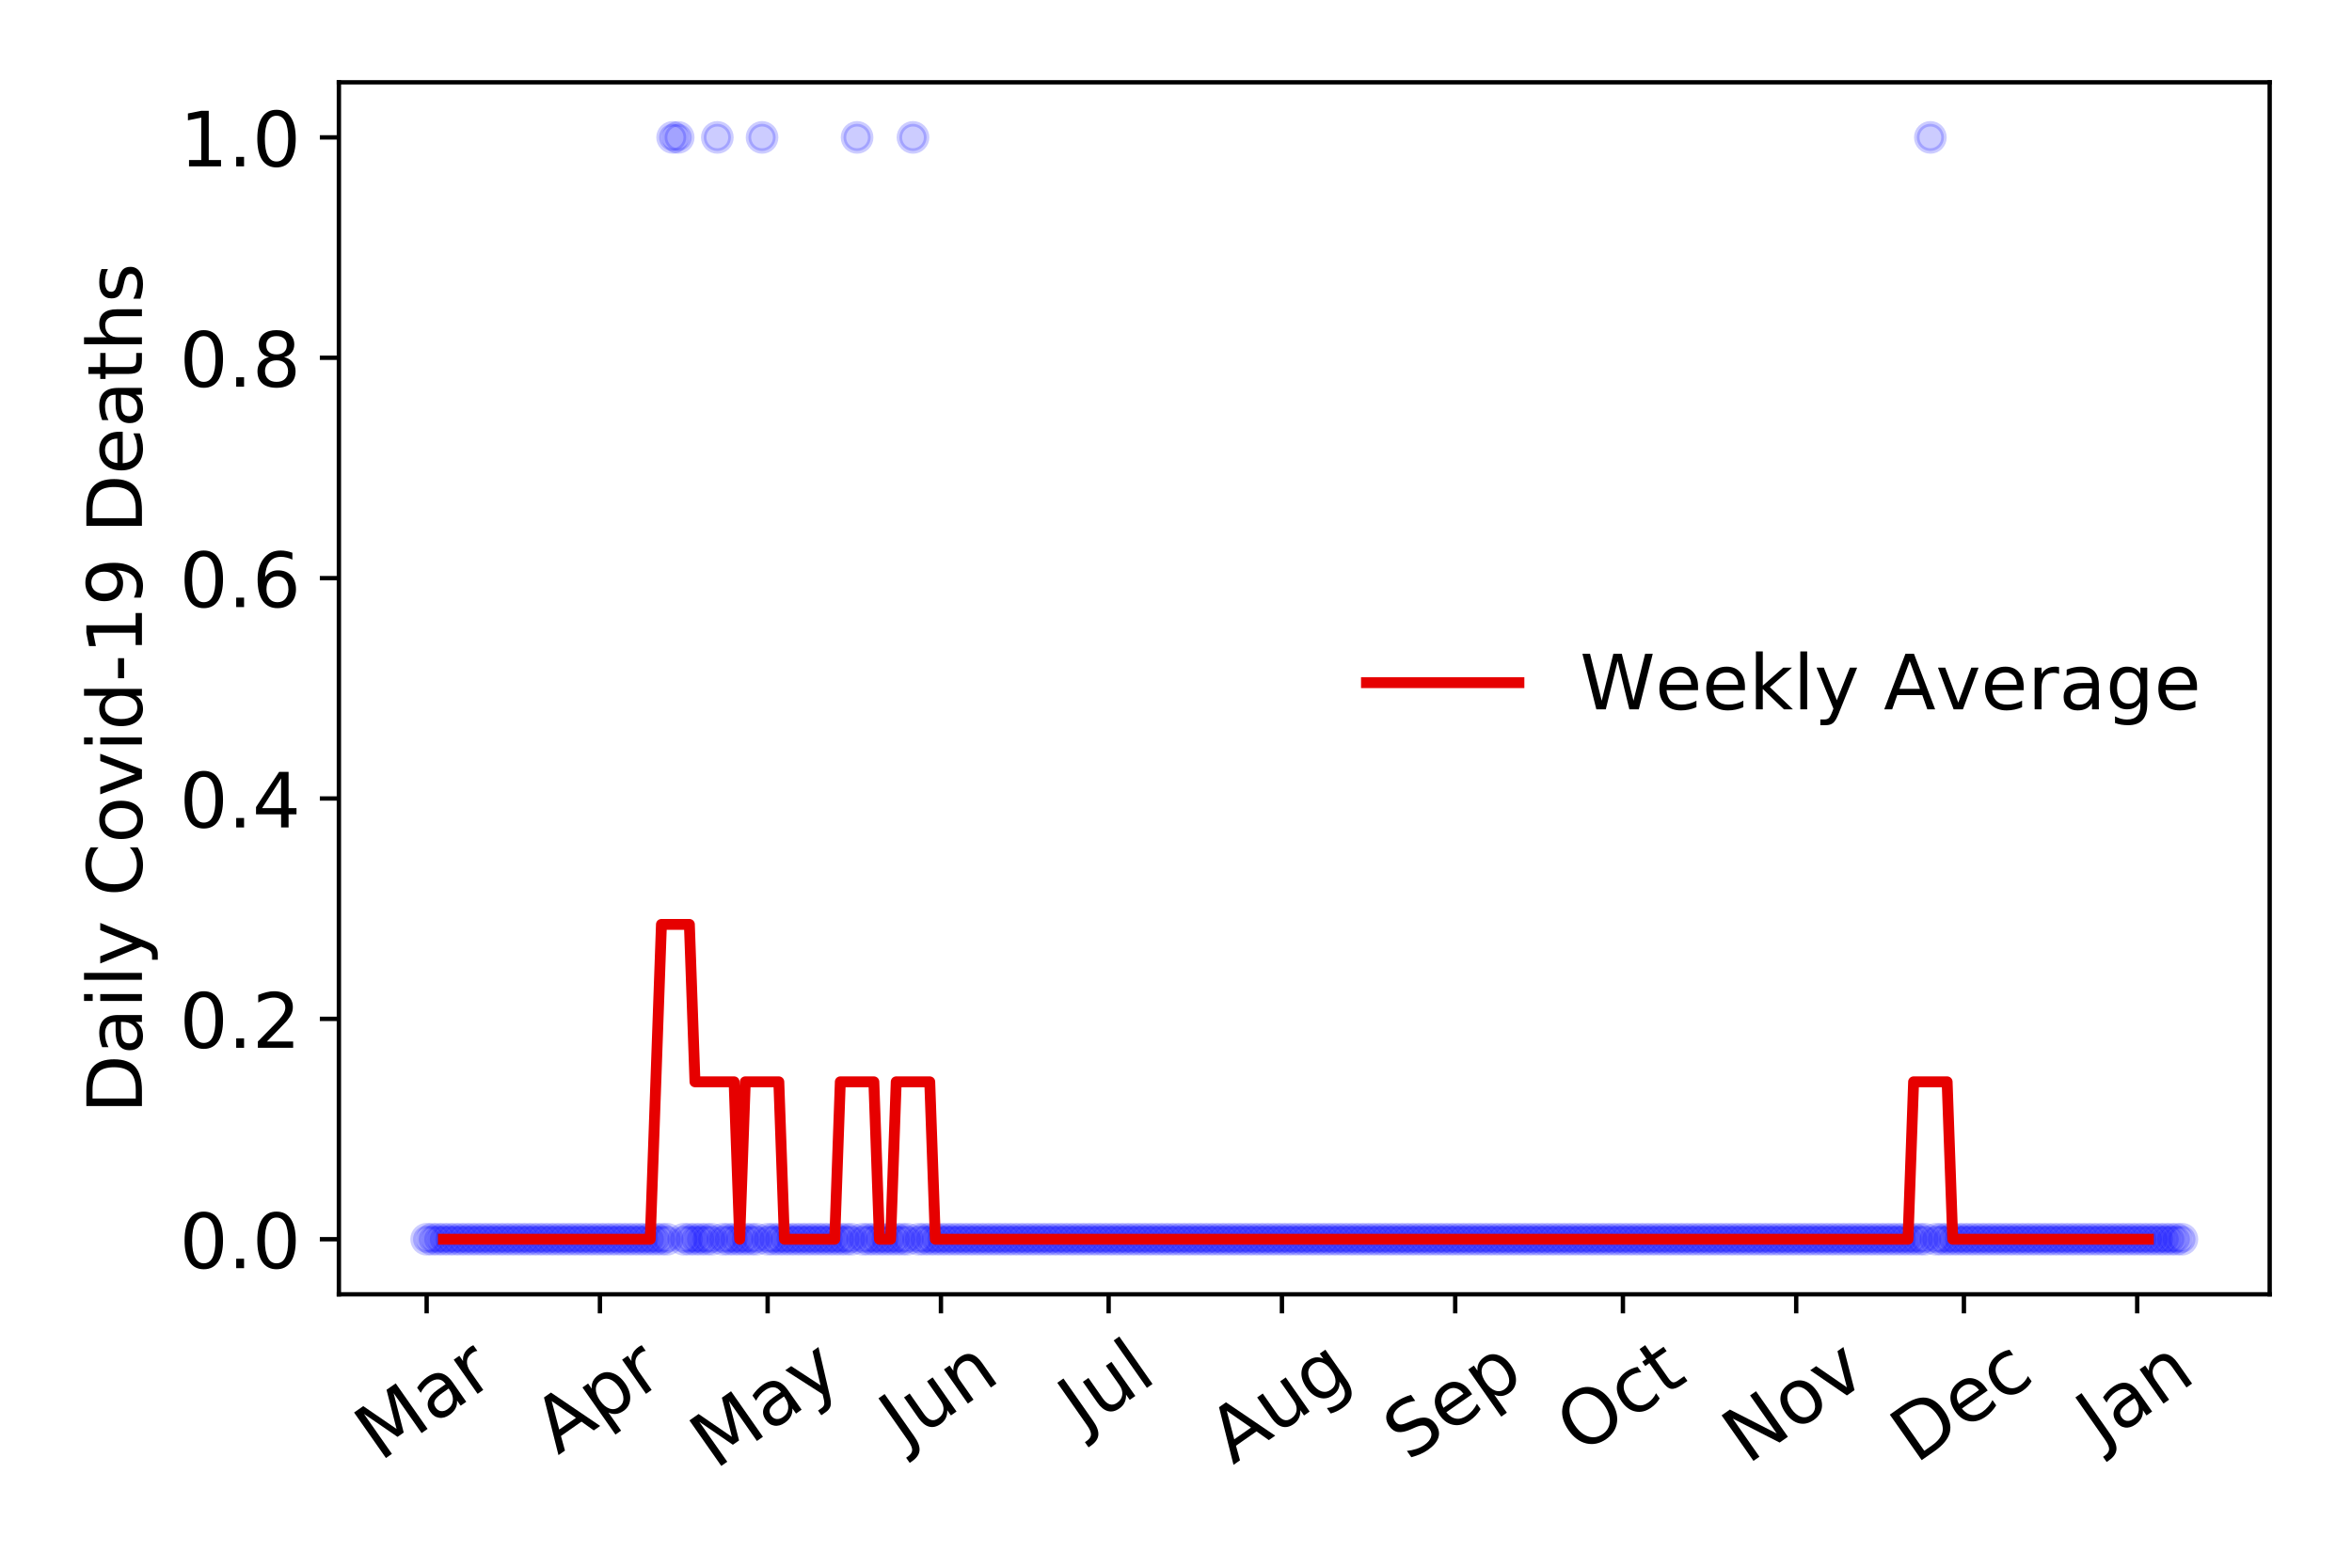 <?xml version="1.0" encoding="utf-8" standalone="no"?>
<!DOCTYPE svg PUBLIC "-//W3C//DTD SVG 1.1//EN"
  "http://www.w3.org/Graphics/SVG/1.1/DTD/svg11.dtd">
<!-- Created with matplotlib (https://matplotlib.org/) -->
<svg height="288pt" version="1.1" viewBox="0 0 432 288" width="432pt" xmlns="http://www.w3.org/2000/svg" xmlns:xlink="http://www.w3.org/1999/xlink">
 <defs>
  <style type="text/css">
*{stroke-linecap:butt;stroke-linejoin:round;}
  </style>
 </defs>
 <g id="figure_1">
  <g id="patch_1">
   <path d="M 0 288 
L 432 288 
L 432 0 
L 0 0 
z
" style="fill:#ffffff;"/>
  </g>
  <g id="axes_1">
   <g id="patch_2">
    <path d="M 62.245 237.778 
L 416.88 237.778 
L 416.88 15.12 
L 62.245 15.12 
z
" style="fill:#ffffff;"/>
   </g>
   <g id="matplotlib.axis_1">
    <g id="xtick_1">
     <g id="line2d_1">
      <defs>
       <path d="M 0 0 
L 0 3.5 
" id="m8801c9f9cf" style="stroke:#000000;stroke-width:0.8;"/>
      </defs>
      <g>
       <use style="stroke:#000000;stroke-width:0.8;" x="78.365" xlink:href="#m8801c9f9cf" y="237.778"/>
      </g>
     </g>
     <g id="text_1">
      <!-- Mar -->
      <defs>
       <path d="M 9.812 72.906 
L 24.516 72.906 
L 43.109 23.297 
L 61.812 72.906 
L 76.516 72.906 
L 76.516 0 
L 66.891 0 
L 66.891 64.016 
L 48.094 14.016 
L 38.188 14.016 
L 19.391 64.016 
L 19.391 0 
L 9.812 0 
z
" id="DejaVuSans-77"/>
       <path d="M 34.281 27.484 
Q 23.391 27.484 19.188 25 
Q 14.984 22.516 14.984 16.5 
Q 14.984 11.719 18.141 8.906 
Q 21.297 6.109 26.703 6.109 
Q 34.188 6.109 38.703 11.406 
Q 43.219 16.703 43.219 25.484 
L 43.219 27.484 
z
M 52.203 31.203 
L 52.203 0 
L 43.219 0 
L 43.219 8.297 
Q 40.141 3.328 35.547 0.953 
Q 30.953 -1.422 24.312 -1.422 
Q 15.922 -1.422 10.953 3.297 
Q 6 8.016 6 15.922 
Q 6 25.141 12.172 29.828 
Q 18.359 34.516 30.609 34.516 
L 43.219 34.516 
L 43.219 35.406 
Q 43.219 41.609 39.141 45 
Q 35.062 48.391 27.688 48.391 
Q 23 48.391 18.547 47.266 
Q 14.109 46.141 10.016 43.891 
L 10.016 52.203 
Q 14.938 54.109 19.578 55.047 
Q 24.219 56 28.609 56 
Q 40.484 56 46.344 49.844 
Q 52.203 43.703 52.203 31.203 
z
" id="DejaVuSans-97"/>
       <path d="M 41.109 46.297 
Q 39.594 47.172 37.812 47.578 
Q 36.031 48 33.891 48 
Q 26.266 48 22.188 43.047 
Q 18.109 38.094 18.109 28.812 
L 18.109 0 
L 9.078 0 
L 9.078 54.688 
L 18.109 54.688 
L 18.109 46.188 
Q 20.953 51.172 25.484 53.578 
Q 30.031 56 36.531 56 
Q 37.453 56 38.578 55.875 
Q 39.703 55.766 41.062 55.516 
z
" id="DejaVuSans-114"/>
      </defs>
      <g transform="translate(69.762 268.643)rotate(-35)scale(0.14 -0.14)">
       <use xlink:href="#DejaVuSans-77"/>
       <use x="86.279" xlink:href="#DejaVuSans-97"/>
       <use x="147.559" xlink:href="#DejaVuSans-114"/>
      </g>
     </g>
    </g>
    <g id="xtick_2">
     <g id="line2d_2">
      <g>
       <use style="stroke:#000000;stroke-width:0.8;" x="110.194" xlink:href="#m8801c9f9cf" y="237.778"/>
      </g>
     </g>
     <g id="text_2">
      <!-- Apr -->
      <defs>
       <path d="M 34.188 63.188 
L 20.797 26.906 
L 47.609 26.906 
z
M 28.609 72.906 
L 39.797 72.906 
L 67.578 0 
L 57.328 0 
L 50.688 18.703 
L 17.828 18.703 
L 11.188 0 
L 0.781 0 
z
" id="DejaVuSans-65"/>
       <path d="M 18.109 8.203 
L 18.109 -20.797 
L 9.078 -20.797 
L 9.078 54.688 
L 18.109 54.688 
L 18.109 46.391 
Q 20.953 51.266 25.266 53.625 
Q 29.594 56 35.594 56 
Q 45.562 56 51.781 48.094 
Q 58.016 40.188 58.016 27.297 
Q 58.016 14.406 51.781 6.484 
Q 45.562 -1.422 35.594 -1.422 
Q 29.594 -1.422 25.266 0.953 
Q 20.953 3.328 18.109 8.203 
z
M 48.688 27.297 
Q 48.688 37.203 44.609 42.844 
Q 40.531 48.484 33.406 48.484 
Q 26.266 48.484 22.188 42.844 
Q 18.109 37.203 18.109 27.297 
Q 18.109 17.391 22.188 11.75 
Q 26.266 6.109 33.406 6.109 
Q 40.531 6.109 44.609 11.75 
Q 48.688 17.391 48.688 27.297 
z
" id="DejaVuSans-112"/>
      </defs>
      <g transform="translate(102.489 267.384)rotate(-35)scale(0.14 -0.14)">
       <use xlink:href="#DejaVuSans-65"/>
       <use x="68.408" xlink:href="#DejaVuSans-112"/>
       <use x="131.885" xlink:href="#DejaVuSans-114"/>
      </g>
     </g>
    </g>
    <g id="xtick_3">
     <g id="line2d_3">
      <g>
       <use style="stroke:#000000;stroke-width:0.8;" x="140.996" xlink:href="#m8801c9f9cf" y="237.778"/>
      </g>
     </g>
     <g id="text_3">
      <!-- May -->
      <defs>
       <path d="M 32.172 -5.078 
Q 28.375 -14.844 24.75 -17.812 
Q 21.141 -20.797 15.094 -20.797 
L 7.906 -20.797 
L 7.906 -13.281 
L 13.188 -13.281 
Q 16.891 -13.281 18.938 -11.516 
Q 21 -9.766 23.484 -3.219 
L 25.094 0.875 
L 2.984 54.688 
L 12.5 54.688 
L 29.594 11.922 
L 46.688 54.688 
L 56.203 54.688 
z
" id="DejaVuSans-121"/>
      </defs>
      <g transform="translate(131.356 270.094)rotate(-35)scale(0.14 -0.14)">
       <use xlink:href="#DejaVuSans-77"/>
       <use x="86.279" xlink:href="#DejaVuSans-97"/>
       <use x="147.559" xlink:href="#DejaVuSans-121"/>
      </g>
     </g>
    </g>
    <g id="xtick_4">
     <g id="line2d_4">
      <g>
       <use style="stroke:#000000;stroke-width:0.8;" x="172.825" xlink:href="#m8801c9f9cf" y="237.778"/>
      </g>
     </g>
     <g id="text_4">
      <!-- Jun -->
      <defs>
       <path d="M 9.812 72.906 
L 19.672 72.906 
L 19.672 5.078 
Q 19.672 -8.109 14.672 -14.062 
Q 9.672 -20.016 -1.422 -20.016 
L -5.172 -20.016 
L -5.172 -11.719 
L -2.094 -11.719 
Q 4.438 -11.719 7.125 -8.047 
Q 9.812 -4.391 9.812 5.078 
z
" id="DejaVuSans-74"/>
       <path d="M 8.5 21.578 
L 8.5 54.688 
L 17.484 54.688 
L 17.484 21.922 
Q 17.484 14.156 20.5 10.266 
Q 23.531 6.391 29.594 6.391 
Q 36.859 6.391 41.078 11.031 
Q 45.312 15.672 45.312 23.688 
L 45.312 54.688 
L 54.297 54.688 
L 54.297 0 
L 45.312 0 
L 45.312 8.406 
Q 42.047 3.422 37.719 1 
Q 33.406 -1.422 27.688 -1.422 
Q 18.266 -1.422 13.375 4.438 
Q 8.5 10.297 8.5 21.578 
z
M 31.109 56 
z
" id="DejaVuSans-117"/>
       <path d="M 54.891 33.016 
L 54.891 0 
L 45.906 0 
L 45.906 32.719 
Q 45.906 40.484 42.875 44.328 
Q 39.844 48.188 33.797 48.188 
Q 26.516 48.188 22.312 43.547 
Q 18.109 38.922 18.109 30.906 
L 18.109 0 
L 9.078 0 
L 9.078 54.688 
L 18.109 54.688 
L 18.109 46.188 
Q 21.344 51.125 25.703 53.562 
Q 30.078 56 35.797 56 
Q 45.219 56 50.047 50.172 
Q 54.891 44.344 54.891 33.016 
z
" id="DejaVuSans-110"/>
      </defs>
      <g transform="translate(166.081 266.039)rotate(-35)scale(0.14 -0.14)">
       <use xlink:href="#DejaVuSans-74"/>
       <use x="29.492" xlink:href="#DejaVuSans-117"/>
       <use x="92.871" xlink:href="#DejaVuSans-110"/>
      </g>
     </g>
    </g>
    <g id="xtick_5">
     <g id="line2d_5">
      <g>
       <use style="stroke:#000000;stroke-width:0.8;" x="203.627" xlink:href="#m8801c9f9cf" y="237.778"/>
      </g>
     </g>
     <g id="text_5">
      <!-- Jul -->
      <defs>
       <path d="M 9.422 75.984 
L 18.406 75.984 
L 18.406 0 
L 9.422 0 
z
" id="DejaVuSans-108"/>
      </defs>
      <g transform="translate(198.924 263.181)rotate(-35)scale(0.14 -0.14)">
       <use xlink:href="#DejaVuSans-74"/>
       <use x="29.492" xlink:href="#DejaVuSans-117"/>
       <use x="92.871" xlink:href="#DejaVuSans-108"/>
      </g>
     </g>
    </g>
    <g id="xtick_6">
     <g id="line2d_6">
      <g>
       <use style="stroke:#000000;stroke-width:0.8;" x="235.456" xlink:href="#m8801c9f9cf" y="237.778"/>
      </g>
     </g>
     <g id="text_6">
      <!-- Aug -->
      <defs>
       <path d="M 45.406 27.984 
Q 45.406 37.75 41.375 43.109 
Q 37.359 48.484 30.078 48.484 
Q 22.859 48.484 18.828 43.109 
Q 14.797 37.75 14.797 27.984 
Q 14.797 18.266 18.828 12.891 
Q 22.859 7.516 30.078 7.516 
Q 37.359 7.516 41.375 12.891 
Q 45.406 18.266 45.406 27.984 
z
M 54.391 6.781 
Q 54.391 -7.172 48.188 -13.984 
Q 42 -20.797 29.203 -20.797 
Q 24.469 -20.797 20.266 -20.094 
Q 16.062 -19.391 12.109 -17.922 
L 12.109 -9.188 
Q 16.062 -11.328 19.922 -12.344 
Q 23.781 -13.375 27.781 -13.375 
Q 36.625 -13.375 41.016 -8.766 
Q 45.406 -4.156 45.406 5.172 
L 45.406 9.625 
Q 42.625 4.781 38.281 2.391 
Q 33.938 0 27.875 0 
Q 17.828 0 11.672 7.656 
Q 5.516 15.328 5.516 27.984 
Q 5.516 40.672 11.672 48.328 
Q 17.828 56 27.875 56 
Q 33.938 56 38.281 53.609 
Q 42.625 51.219 45.406 46.391 
L 45.406 54.688 
L 54.391 54.688 
z
" id="DejaVuSans-103"/>
      </defs>
      <g transform="translate(226.475 269.172)rotate(-35)scale(0.14 -0.14)">
       <use xlink:href="#DejaVuSans-65"/>
       <use x="68.408" xlink:href="#DejaVuSans-117"/>
       <use x="131.787" xlink:href="#DejaVuSans-103"/>
      </g>
     </g>
    </g>
    <g id="xtick_7">
     <g id="line2d_7">
      <g>
       <use style="stroke:#000000;stroke-width:0.8;" x="267.284" xlink:href="#m8801c9f9cf" y="237.778"/>
      </g>
     </g>
     <g id="text_7">
      <!-- Sep -->
      <defs>
       <path d="M 53.516 70.516 
L 53.516 60.891 
Q 47.906 63.578 42.922 64.891 
Q 37.938 66.219 33.297 66.219 
Q 25.25 66.219 20.875 63.094 
Q 16.5 59.969 16.5 54.203 
Q 16.5 49.359 19.406 46.891 
Q 22.312 44.438 30.422 42.922 
L 36.375 41.703 
Q 47.406 39.594 52.656 34.297 
Q 57.906 29 57.906 20.125 
Q 57.906 9.516 50.797 4.047 
Q 43.703 -1.422 29.984 -1.422 
Q 24.812 -1.422 18.969 -0.25 
Q 13.141 0.922 6.891 3.219 
L 6.891 13.375 
Q 12.891 10.016 18.656 8.297 
Q 24.422 6.594 29.984 6.594 
Q 38.422 6.594 43.016 9.906 
Q 47.609 13.234 47.609 19.391 
Q 47.609 24.75 44.312 27.781 
Q 41.016 30.812 33.5 32.328 
L 27.484 33.5 
Q 16.453 35.688 11.516 40.375 
Q 6.594 45.062 6.594 53.422 
Q 6.594 63.094 13.406 68.656 
Q 20.219 74.219 32.172 74.219 
Q 37.312 74.219 42.625 73.281 
Q 47.953 72.359 53.516 70.516 
z
" id="DejaVuSans-83"/>
       <path d="M 56.203 29.594 
L 56.203 25.203 
L 14.891 25.203 
Q 15.484 15.922 20.484 11.062 
Q 25.484 6.203 34.422 6.203 
Q 39.594 6.203 44.453 7.469 
Q 49.312 8.734 54.109 11.281 
L 54.109 2.781 
Q 49.266 0.734 44.188 -0.344 
Q 39.109 -1.422 33.891 -1.422 
Q 20.797 -1.422 13.156 6.188 
Q 5.516 13.812 5.516 26.812 
Q 5.516 40.234 12.766 48.109 
Q 20.016 56 32.328 56 
Q 43.359 56 49.781 48.891 
Q 56.203 41.797 56.203 29.594 
z
M 47.219 32.234 
Q 47.125 39.594 43.094 43.984 
Q 39.062 48.391 32.422 48.391 
Q 24.906 48.391 20.391 44.141 
Q 15.875 39.891 15.188 32.172 
z
" id="DejaVuSans-101"/>
      </defs>
      <g transform="translate(258.691 268.629)rotate(-35)scale(0.14 -0.14)">
       <use xlink:href="#DejaVuSans-83"/>
       <use x="63.477" xlink:href="#DejaVuSans-101"/>
       <use x="125" xlink:href="#DejaVuSans-112"/>
      </g>
     </g>
    </g>
    <g id="xtick_8">
     <g id="line2d_8">
      <g>
       <use style="stroke:#000000;stroke-width:0.8;" x="298.087" xlink:href="#m8801c9f9cf" y="237.778"/>
      </g>
     </g>
     <g id="text_8">
      <!-- Oct -->
      <defs>
       <path d="M 39.406 66.219 
Q 28.656 66.219 22.328 58.203 
Q 16.016 50.203 16.016 36.375 
Q 16.016 22.609 22.328 14.594 
Q 28.656 6.594 39.406 6.594 
Q 50.141 6.594 56.422 14.594 
Q 62.703 22.609 62.703 36.375 
Q 62.703 50.203 56.422 58.203 
Q 50.141 66.219 39.406 66.219 
z
M 39.406 74.219 
Q 54.734 74.219 63.906 63.938 
Q 73.094 53.656 73.094 36.375 
Q 73.094 19.141 63.906 8.859 
Q 54.734 -1.422 39.406 -1.422 
Q 24.031 -1.422 14.812 8.828 
Q 5.609 19.094 5.609 36.375 
Q 5.609 53.656 14.812 63.938 
Q 24.031 74.219 39.406 74.219 
z
" id="DejaVuSans-79"/>
       <path d="M 48.781 52.594 
L 48.781 44.188 
Q 44.969 46.297 41.141 47.344 
Q 37.312 48.391 33.406 48.391 
Q 24.656 48.391 19.812 42.844 
Q 14.984 37.312 14.984 27.297 
Q 14.984 17.281 19.812 11.734 
Q 24.656 6.203 33.406 6.203 
Q 37.312 6.203 41.141 7.25 
Q 44.969 8.297 48.781 10.406 
L 48.781 2.094 
Q 45.016 0.344 40.984 -0.531 
Q 36.969 -1.422 32.422 -1.422 
Q 20.062 -1.422 12.781 6.344 
Q 5.516 14.109 5.516 27.297 
Q 5.516 40.672 12.859 48.328 
Q 20.219 56 33.016 56 
Q 37.156 56 41.109 55.141 
Q 45.062 54.297 48.781 52.594 
z
" id="DejaVuSans-99"/>
       <path d="M 18.312 70.219 
L 18.312 54.688 
L 36.812 54.688 
L 36.812 47.703 
L 18.312 47.703 
L 18.312 18.016 
Q 18.312 11.328 20.141 9.422 
Q 21.969 7.516 27.594 7.516 
L 36.812 7.516 
L 36.812 0 
L 27.594 0 
Q 17.188 0 13.234 3.875 
Q 9.281 7.766 9.281 18.016 
L 9.281 47.703 
L 2.688 47.703 
L 2.688 54.688 
L 9.281 54.688 
L 9.281 70.219 
z
" id="DejaVuSans-116"/>
      </defs>
      <g transform="translate(290.388 267.377)rotate(-35)scale(0.14 -0.14)">
       <use xlink:href="#DejaVuSans-79"/>
       <use x="78.711" xlink:href="#DejaVuSans-99"/>
       <use x="133.691" xlink:href="#DejaVuSans-116"/>
      </g>
     </g>
    </g>
    <g id="xtick_9">
     <g id="line2d_9">
      <g>
       <use style="stroke:#000000;stroke-width:0.8;" x="329.915" xlink:href="#m8801c9f9cf" y="237.778"/>
      </g>
     </g>
     <g id="text_9">
      <!-- Nov -->
      <defs>
       <path d="M 9.812 72.906 
L 23.094 72.906 
L 55.422 11.922 
L 55.422 72.906 
L 64.984 72.906 
L 64.984 0 
L 51.703 0 
L 19.391 60.984 
L 19.391 0 
L 9.812 0 
z
" id="DejaVuSans-78"/>
       <path d="M 30.609 48.391 
Q 23.391 48.391 19.188 42.75 
Q 14.984 37.109 14.984 27.297 
Q 14.984 17.484 19.156 11.844 
Q 23.344 6.203 30.609 6.203 
Q 37.797 6.203 41.984 11.859 
Q 46.188 17.531 46.188 27.297 
Q 46.188 37.016 41.984 42.703 
Q 37.797 48.391 30.609 48.391 
z
M 30.609 56 
Q 42.328 56 49.016 48.375 
Q 55.719 40.766 55.719 27.297 
Q 55.719 13.875 49.016 6.219 
Q 42.328 -1.422 30.609 -1.422 
Q 18.844 -1.422 12.172 6.219 
Q 5.516 13.875 5.516 27.297 
Q 5.516 40.766 12.172 48.375 
Q 18.844 56 30.609 56 
z
" id="DejaVuSans-111"/>
       <path d="M 2.984 54.688 
L 12.5 54.688 
L 29.594 8.797 
L 46.688 54.688 
L 56.203 54.688 
L 35.688 0 
L 23.484 0 
z
" id="DejaVuSans-118"/>
      </defs>
      <g transform="translate(320.939 269.166)rotate(-35)scale(0.14 -0.14)">
       <use xlink:href="#DejaVuSans-78"/>
       <use x="74.805" xlink:href="#DejaVuSans-111"/>
       <use x="135.986" xlink:href="#DejaVuSans-118"/>
      </g>
     </g>
    </g>
    <g id="xtick_10">
     <g id="line2d_10">
      <g>
       <use style="stroke:#000000;stroke-width:0.8;" x="360.717" xlink:href="#m8801c9f9cf" y="237.778"/>
      </g>
     </g>
     <g id="text_10">
      <!-- Dec -->
      <defs>
       <path d="M 19.672 64.797 
L 19.672 8.109 
L 31.594 8.109 
Q 46.688 8.109 53.688 14.938 
Q 60.688 21.781 60.688 36.531 
Q 60.688 51.172 53.688 57.984 
Q 46.688 64.797 31.594 64.797 
z
M 9.812 72.906 
L 30.078 72.906 
Q 51.266 72.906 61.172 64.094 
Q 71.094 55.281 71.094 36.531 
Q 71.094 17.672 61.125 8.828 
Q 51.172 0 30.078 0 
L 9.812 0 
z
" id="DejaVuSans-68"/>
      </defs>
      <g transform="translate(351.837 269.032)rotate(-35)scale(0.14 -0.14)">
       <use xlink:href="#DejaVuSans-68"/>
       <use x="77.002" xlink:href="#DejaVuSans-101"/>
       <use x="138.525" xlink:href="#DejaVuSans-99"/>
      </g>
     </g>
    </g>
    <g id="xtick_11">
     <g id="line2d_11">
      <g>
       <use style="stroke:#000000;stroke-width:0.8;" x="392.546" xlink:href="#m8801c9f9cf" y="237.778"/>
      </g>
     </g>
     <g id="text_11">
      <!-- Jan -->
      <g transform="translate(385.923 265.871)rotate(-35)scale(0.14 -0.14)">
       <use xlink:href="#DejaVuSans-74"/>
       <use x="29.492" xlink:href="#DejaVuSans-97"/>
       <use x="90.771" xlink:href="#DejaVuSans-110"/>
      </g>
     </g>
    </g>
   </g>
   <g id="matplotlib.axis_2">
    <g id="ytick_1">
     <g id="line2d_12">
      <defs>
       <path d="M 0 0 
L -3.5 0 
" id="med289c5f31" style="stroke:#000000;stroke-width:0.8;"/>
      </defs>
      <g>
       <use style="stroke:#000000;stroke-width:0.8;" x="62.245" xlink:href="#med289c5f31" y="227.657"/>
      </g>
     </g>
     <g id="text_12">
      <!-- 0.0 -->
      <defs>
       <path d="M 31.781 66.406 
Q 24.172 66.406 20.328 58.906 
Q 16.5 51.422 16.5 36.375 
Q 16.5 21.391 20.328 13.891 
Q 24.172 6.391 31.781 6.391 
Q 39.453 6.391 43.281 13.891 
Q 47.125 21.391 47.125 36.375 
Q 47.125 51.422 43.281 58.906 
Q 39.453 66.406 31.781 66.406 
z
M 31.781 74.219 
Q 44.047 74.219 50.516 64.516 
Q 56.984 54.828 56.984 36.375 
Q 56.984 17.969 50.516 8.266 
Q 44.047 -1.422 31.781 -1.422 
Q 19.531 -1.422 13.062 8.266 
Q 6.594 17.969 6.594 36.375 
Q 6.594 54.828 13.062 64.516 
Q 19.531 74.219 31.781 74.219 
z
" id="DejaVuSans-48"/>
       <path d="M 10.688 12.406 
L 21 12.406 
L 21 0 
L 10.688 0 
z
" id="DejaVuSans-46"/>
      </defs>
      <g transform="translate(32.981 232.976)scale(0.14 -0.14)">
       <use xlink:href="#DejaVuSans-48"/>
       <use x="63.623" xlink:href="#DejaVuSans-46"/>
       <use x="95.41" xlink:href="#DejaVuSans-48"/>
      </g>
     </g>
    </g>
    <g id="ytick_2">
     <g id="line2d_13">
      <g>
       <use style="stroke:#000000;stroke-width:0.8;" x="62.245" xlink:href="#med289c5f31" y="187.174"/>
      </g>
     </g>
     <g id="text_13">
      <!-- 0.2 -->
      <defs>
       <path d="M 19.188 8.297 
L 53.609 8.297 
L 53.609 0 
L 7.328 0 
L 7.328 8.297 
Q 12.938 14.109 22.625 23.891 
Q 32.328 33.688 34.812 36.531 
Q 39.547 41.844 41.422 45.531 
Q 43.312 49.219 43.312 52.781 
Q 43.312 58.594 39.234 62.25 
Q 35.156 65.922 28.609 65.922 
Q 23.969 65.922 18.812 64.312 
Q 13.672 62.703 7.812 59.422 
L 7.812 69.391 
Q 13.766 71.781 18.938 73 
Q 24.125 74.219 28.422 74.219 
Q 39.75 74.219 46.484 68.547 
Q 53.219 62.891 53.219 53.422 
Q 53.219 48.922 51.531 44.891 
Q 49.859 40.875 45.406 35.406 
Q 44.188 33.984 37.641 27.219 
Q 31.109 20.453 19.188 8.297 
z
" id="DejaVuSans-50"/>
      </defs>
      <g transform="translate(32.981 192.493)scale(0.14 -0.14)">
       <use xlink:href="#DejaVuSans-48"/>
       <use x="63.623" xlink:href="#DejaVuSans-46"/>
       <use x="95.41" xlink:href="#DejaVuSans-50"/>
      </g>
     </g>
    </g>
    <g id="ytick_3">
     <g id="line2d_14">
      <g>
       <use style="stroke:#000000;stroke-width:0.8;" x="62.245" xlink:href="#med289c5f31" y="146.691"/>
      </g>
     </g>
     <g id="text_14">
      <!-- 0.4 -->
      <defs>
       <path d="M 37.797 64.312 
L 12.891 25.391 
L 37.797 25.391 
z
M 35.203 72.906 
L 47.609 72.906 
L 47.609 25.391 
L 58.016 25.391 
L 58.016 17.188 
L 47.609 17.188 
L 47.609 0 
L 37.797 0 
L 37.797 17.188 
L 4.891 17.188 
L 4.891 26.703 
z
" id="DejaVuSans-52"/>
      </defs>
      <g transform="translate(32.981 152.01)scale(0.14 -0.14)">
       <use xlink:href="#DejaVuSans-48"/>
       <use x="63.623" xlink:href="#DejaVuSans-46"/>
       <use x="95.41" xlink:href="#DejaVuSans-52"/>
      </g>
     </g>
    </g>
    <g id="ytick_4">
     <g id="line2d_15">
      <g>
       <use style="stroke:#000000;stroke-width:0.8;" x="62.245" xlink:href="#med289c5f31" y="106.207"/>
      </g>
     </g>
     <g id="text_15">
      <!-- 0.6 -->
      <defs>
       <path d="M 33.016 40.375 
Q 26.375 40.375 22.484 35.828 
Q 18.609 31.297 18.609 23.391 
Q 18.609 15.531 22.484 10.953 
Q 26.375 6.391 33.016 6.391 
Q 39.656 6.391 43.531 10.953 
Q 47.406 15.531 47.406 23.391 
Q 47.406 31.297 43.531 35.828 
Q 39.656 40.375 33.016 40.375 
z
M 52.594 71.297 
L 52.594 62.312 
Q 48.875 64.062 45.094 64.984 
Q 41.312 65.922 37.594 65.922 
Q 27.828 65.922 22.672 59.328 
Q 17.531 52.734 16.797 39.406 
Q 19.672 43.656 24.016 45.922 
Q 28.375 48.188 33.594 48.188 
Q 44.578 48.188 50.953 41.516 
Q 57.328 34.859 57.328 23.391 
Q 57.328 12.156 50.688 5.359 
Q 44.047 -1.422 33.016 -1.422 
Q 20.359 -1.422 13.672 8.266 
Q 6.984 17.969 6.984 36.375 
Q 6.984 53.656 15.188 63.938 
Q 23.391 74.219 37.203 74.219 
Q 40.922 74.219 44.703 73.484 
Q 48.484 72.75 52.594 71.297 
z
" id="DejaVuSans-54"/>
      </defs>
      <g transform="translate(32.981 111.526)scale(0.14 -0.14)">
       <use xlink:href="#DejaVuSans-48"/>
       <use x="63.623" xlink:href="#DejaVuSans-46"/>
       <use x="95.41" xlink:href="#DejaVuSans-54"/>
      </g>
     </g>
    </g>
    <g id="ytick_5">
     <g id="line2d_16">
      <g>
       <use style="stroke:#000000;stroke-width:0.8;" x="62.245" xlink:href="#med289c5f31" y="65.724"/>
      </g>
     </g>
     <g id="text_16">
      <!-- 0.8 -->
      <defs>
       <path d="M 31.781 34.625 
Q 24.75 34.625 20.719 30.859 
Q 16.703 27.094 16.703 20.516 
Q 16.703 13.922 20.719 10.156 
Q 24.75 6.391 31.781 6.391 
Q 38.812 6.391 42.859 10.172 
Q 46.922 13.969 46.922 20.516 
Q 46.922 27.094 42.891 30.859 
Q 38.875 34.625 31.781 34.625 
z
M 21.922 38.812 
Q 15.578 40.375 12.031 44.719 
Q 8.5 49.078 8.5 55.328 
Q 8.5 64.062 14.719 69.141 
Q 20.953 74.219 31.781 74.219 
Q 42.672 74.219 48.875 69.141 
Q 55.078 64.062 55.078 55.328 
Q 55.078 49.078 51.531 44.719 
Q 48 40.375 41.703 38.812 
Q 48.828 37.156 52.797 32.312 
Q 56.781 27.484 56.781 20.516 
Q 56.781 9.906 50.312 4.234 
Q 43.844 -1.422 31.781 -1.422 
Q 19.734 -1.422 13.25 4.234 
Q 6.781 9.906 6.781 20.516 
Q 6.781 27.484 10.781 32.312 
Q 14.797 37.156 21.922 38.812 
z
M 18.312 54.391 
Q 18.312 48.734 21.844 45.562 
Q 25.391 42.391 31.781 42.391 
Q 38.141 42.391 41.719 45.562 
Q 45.312 48.734 45.312 54.391 
Q 45.312 60.062 41.719 63.234 
Q 38.141 66.406 31.781 66.406 
Q 25.391 66.406 21.844 63.234 
Q 18.312 60.062 18.312 54.391 
z
" id="DejaVuSans-56"/>
      </defs>
      <g transform="translate(32.981 71.043)scale(0.14 -0.14)">
       <use xlink:href="#DejaVuSans-48"/>
       <use x="63.623" xlink:href="#DejaVuSans-46"/>
       <use x="95.41" xlink:href="#DejaVuSans-56"/>
      </g>
     </g>
    </g>
    <g id="ytick_6">
     <g id="line2d_17">
      <g>
       <use style="stroke:#000000;stroke-width:0.8;" x="62.245" xlink:href="#med289c5f31" y="25.241"/>
      </g>
     </g>
     <g id="text_17">
      <!-- 1.0 -->
      <defs>
       <path d="M 12.406 8.297 
L 28.516 8.297 
L 28.516 63.922 
L 10.984 60.406 
L 10.984 69.391 
L 28.422 72.906 
L 38.281 72.906 
L 38.281 8.297 
L 54.391 8.297 
L 54.391 0 
L 12.406 0 
z
" id="DejaVuSans-49"/>
      </defs>
      <g transform="translate(32.981 30.56)scale(0.14 -0.14)">
       <use xlink:href="#DejaVuSans-49"/>
       <use x="63.623" xlink:href="#DejaVuSans-46"/>
       <use x="95.41" xlink:href="#DejaVuSans-48"/>
      </g>
     </g>
    </g>
    <g id="text_18">
     <!-- Daily Covid-19 Deaths -->
     <defs>
      <path d="M 9.422 54.688 
L 18.406 54.688 
L 18.406 0 
L 9.422 0 
z
M 9.422 75.984 
L 18.406 75.984 
L 18.406 64.594 
L 9.422 64.594 
z
" id="DejaVuSans-105"/>
      <path id="DejaVuSans-32"/>
      <path d="M 64.406 67.281 
L 64.406 56.891 
Q 59.422 61.531 53.781 63.812 
Q 48.141 66.109 41.797 66.109 
Q 29.297 66.109 22.656 58.469 
Q 16.016 50.828 16.016 36.375 
Q 16.016 21.969 22.656 14.328 
Q 29.297 6.688 41.797 6.688 
Q 48.141 6.688 53.781 8.984 
Q 59.422 11.281 64.406 15.922 
L 64.406 5.609 
Q 59.234 2.094 53.438 0.328 
Q 47.656 -1.422 41.219 -1.422 
Q 24.656 -1.422 15.125 8.703 
Q 5.609 18.844 5.609 36.375 
Q 5.609 53.953 15.125 64.078 
Q 24.656 74.219 41.219 74.219 
Q 47.75 74.219 53.531 72.484 
Q 59.328 70.75 64.406 67.281 
z
" id="DejaVuSans-67"/>
      <path d="M 45.406 46.391 
L 45.406 75.984 
L 54.391 75.984 
L 54.391 0 
L 45.406 0 
L 45.406 8.203 
Q 42.578 3.328 38.25 0.953 
Q 33.938 -1.422 27.875 -1.422 
Q 17.969 -1.422 11.734 6.484 
Q 5.516 14.406 5.516 27.297 
Q 5.516 40.188 11.734 48.094 
Q 17.969 56 27.875 56 
Q 33.938 56 38.25 53.625 
Q 42.578 51.266 45.406 46.391 
z
M 14.797 27.297 
Q 14.797 17.391 18.875 11.75 
Q 22.953 6.109 30.078 6.109 
Q 37.203 6.109 41.297 11.75 
Q 45.406 17.391 45.406 27.297 
Q 45.406 37.203 41.297 42.844 
Q 37.203 48.484 30.078 48.484 
Q 22.953 48.484 18.875 42.844 
Q 14.797 37.203 14.797 27.297 
z
" id="DejaVuSans-100"/>
      <path d="M 4.891 31.391 
L 31.203 31.391 
L 31.203 23.391 
L 4.891 23.391 
z
" id="DejaVuSans-45"/>
      <path d="M 10.984 1.516 
L 10.984 10.5 
Q 14.703 8.734 18.5 7.812 
Q 22.312 6.891 25.984 6.891 
Q 35.75 6.891 40.891 13.453 
Q 46.047 20.016 46.781 33.406 
Q 43.953 29.203 39.594 26.953 
Q 35.25 24.703 29.984 24.703 
Q 19.047 24.703 12.672 31.312 
Q 6.297 37.938 6.297 49.422 
Q 6.297 60.641 12.938 67.422 
Q 19.578 74.219 30.609 74.219 
Q 43.266 74.219 49.922 64.516 
Q 56.594 54.828 56.594 36.375 
Q 56.594 19.141 48.406 8.859 
Q 40.234 -1.422 26.422 -1.422 
Q 22.703 -1.422 18.891 -0.688 
Q 15.094 0.047 10.984 1.516 
z
M 30.609 32.422 
Q 37.25 32.422 41.125 36.953 
Q 45.016 41.5 45.016 49.422 
Q 45.016 57.281 41.125 61.844 
Q 37.25 66.406 30.609 66.406 
Q 23.969 66.406 20.094 61.844 
Q 16.219 57.281 16.219 49.422 
Q 16.219 41.5 20.094 36.953 
Q 23.969 32.422 30.609 32.422 
z
" id="DejaVuSans-57"/>
      <path d="M 54.891 33.016 
L 54.891 0 
L 45.906 0 
L 45.906 32.719 
Q 45.906 40.484 42.875 44.328 
Q 39.844 48.188 33.797 48.188 
Q 26.516 48.188 22.312 43.547 
Q 18.109 38.922 18.109 30.906 
L 18.109 0 
L 9.078 0 
L 9.078 75.984 
L 18.109 75.984 
L 18.109 46.188 
Q 21.344 51.125 25.703 53.562 
Q 30.078 56 35.797 56 
Q 45.219 56 50.047 50.172 
Q 54.891 44.344 54.891 33.016 
z
" id="DejaVuSans-104"/>
      <path d="M 44.281 53.078 
L 44.281 44.578 
Q 40.484 46.531 36.375 47.5 
Q 32.281 48.484 27.875 48.484 
Q 21.188 48.484 17.844 46.438 
Q 14.5 44.391 14.5 40.281 
Q 14.5 37.156 16.891 35.375 
Q 19.281 33.594 26.516 31.984 
L 29.594 31.297 
Q 39.156 29.25 43.188 25.516 
Q 47.219 21.781 47.219 15.094 
Q 47.219 7.469 41.188 3.016 
Q 35.156 -1.422 24.609 -1.422 
Q 20.219 -1.422 15.453 -0.562 
Q 10.688 0.297 5.422 2 
L 5.422 11.281 
Q 10.406 8.688 15.234 7.391 
Q 20.062 6.109 24.812 6.109 
Q 31.156 6.109 34.562 8.281 
Q 37.984 10.453 37.984 14.406 
Q 37.984 18.062 35.516 20.016 
Q 33.062 21.969 24.703 23.781 
L 21.578 24.516 
Q 13.234 26.266 9.516 29.906 
Q 5.812 33.547 5.812 39.891 
Q 5.812 47.609 11.281 51.797 
Q 16.75 56 26.812 56 
Q 31.781 56 36.172 55.266 
Q 40.578 54.547 44.281 53.078 
z
" id="DejaVuSans-115"/>
     </defs>
     <g transform="translate(26.069 204.56)rotate(-90)scale(0.14 -0.14)">
      <use xlink:href="#DejaVuSans-68"/>
      <use x="77.002" xlink:href="#DejaVuSans-97"/>
      <use x="138.281" xlink:href="#DejaVuSans-105"/>
      <use x="166.064" xlink:href="#DejaVuSans-108"/>
      <use x="193.848" xlink:href="#DejaVuSans-121"/>
      <use x="253.027" xlink:href="#DejaVuSans-32"/>
      <use x="284.814" xlink:href="#DejaVuSans-67"/>
      <use x="354.639" xlink:href="#DejaVuSans-111"/>
      <use x="415.82" xlink:href="#DejaVuSans-118"/>
      <use x="475" xlink:href="#DejaVuSans-105"/>
      <use x="502.783" xlink:href="#DejaVuSans-100"/>
      <use x="566.26" xlink:href="#DejaVuSans-45"/>
      <use x="602.344" xlink:href="#DejaVuSans-49"/>
      <use x="665.967" xlink:href="#DejaVuSans-57"/>
      <use x="729.59" xlink:href="#DejaVuSans-32"/>
      <use x="761.377" xlink:href="#DejaVuSans-68"/>
      <use x="838.379" xlink:href="#DejaVuSans-101"/>
      <use x="899.902" xlink:href="#DejaVuSans-97"/>
      <use x="961.182" xlink:href="#DejaVuSans-116"/>
      <use x="1000.391" xlink:href="#DejaVuSans-104"/>
      <use x="1063.77" xlink:href="#DejaVuSans-115"/>
     </g>
    </g>
   </g>
   <g id="line2d_18">
    <defs>
     <path d="M 0 2.5 
C 0.663 2.5 1.299 2.237 1.768 1.768 
C 2.237 1.299 2.5 0.663 2.5 0 
C 2.5 -0.663 2.237 -1.299 1.768 -1.768 
C 1.299 -2.237 0.663 -2.5 0 -2.5 
C -0.663 -2.5 -1.299 -2.237 -1.768 -1.768 
C -2.237 -1.299 -2.5 -0.663 -2.5 0 
C -2.5 0.663 -2.237 1.299 -1.768 1.768 
C -1.299 2.237 -0.663 2.5 0 2.5 
z
" id="md69179fe9d" style="stroke:#0000ff;stroke-opacity:0.2;"/>
    </defs>
    <g clip-path="url(#p9e431ed3f3)">
     <use style="fill:#0000ff;fill-opacity:0.2;stroke:#0000ff;stroke-opacity:0.2;" x="78.365" xlink:href="#md69179fe9d" y="227.657"/>
     <use style="fill:#0000ff;fill-opacity:0.2;stroke:#0000ff;stroke-opacity:0.2;" x="79.392" xlink:href="#md69179fe9d" y="227.657"/>
     <use style="fill:#0000ff;fill-opacity:0.2;stroke:#0000ff;stroke-opacity:0.2;" x="80.418" xlink:href="#md69179fe9d" y="227.657"/>
     <use style="fill:#0000ff;fill-opacity:0.2;stroke:#0000ff;stroke-opacity:0.2;" x="81.445" xlink:href="#md69179fe9d" y="227.657"/>
     <use style="fill:#0000ff;fill-opacity:0.2;stroke:#0000ff;stroke-opacity:0.2;" x="82.472" xlink:href="#md69179fe9d" y="227.657"/>
     <use style="fill:#0000ff;fill-opacity:0.2;stroke:#0000ff;stroke-opacity:0.2;" x="83.498" xlink:href="#md69179fe9d" y="227.657"/>
     <use style="fill:#0000ff;fill-opacity:0.2;stroke:#0000ff;stroke-opacity:0.2;" x="84.525" xlink:href="#md69179fe9d" y="227.657"/>
     <use style="fill:#0000ff;fill-opacity:0.2;stroke:#0000ff;stroke-opacity:0.2;" x="85.552" xlink:href="#md69179fe9d" y="227.657"/>
     <use style="fill:#0000ff;fill-opacity:0.2;stroke:#0000ff;stroke-opacity:0.2;" x="86.579" xlink:href="#md69179fe9d" y="227.657"/>
     <use style="fill:#0000ff;fill-opacity:0.2;stroke:#0000ff;stroke-opacity:0.2;" x="87.605" xlink:href="#md69179fe9d" y="227.657"/>
     <use style="fill:#0000ff;fill-opacity:0.2;stroke:#0000ff;stroke-opacity:0.2;" x="88.632" xlink:href="#md69179fe9d" y="227.657"/>
     <use style="fill:#0000ff;fill-opacity:0.2;stroke:#0000ff;stroke-opacity:0.2;" x="89.659" xlink:href="#md69179fe9d" y="227.657"/>
     <use style="fill:#0000ff;fill-opacity:0.2;stroke:#0000ff;stroke-opacity:0.2;" x="90.686" xlink:href="#md69179fe9d" y="227.657"/>
     <use style="fill:#0000ff;fill-opacity:0.2;stroke:#0000ff;stroke-opacity:0.2;" x="91.712" xlink:href="#md69179fe9d" y="227.657"/>
     <use style="fill:#0000ff;fill-opacity:0.2;stroke:#0000ff;stroke-opacity:0.2;" x="92.739" xlink:href="#md69179fe9d" y="227.657"/>
     <use style="fill:#0000ff;fill-opacity:0.2;stroke:#0000ff;stroke-opacity:0.2;" x="93.766" xlink:href="#md69179fe9d" y="227.657"/>
     <use style="fill:#0000ff;fill-opacity:0.2;stroke:#0000ff;stroke-opacity:0.2;" x="94.793" xlink:href="#md69179fe9d" y="227.657"/>
     <use style="fill:#0000ff;fill-opacity:0.2;stroke:#0000ff;stroke-opacity:0.2;" x="95.819" xlink:href="#md69179fe9d" y="227.657"/>
     <use style="fill:#0000ff;fill-opacity:0.2;stroke:#0000ff;stroke-opacity:0.2;" x="96.846" xlink:href="#md69179fe9d" y="227.657"/>
     <use style="fill:#0000ff;fill-opacity:0.2;stroke:#0000ff;stroke-opacity:0.2;" x="97.873" xlink:href="#md69179fe9d" y="227.657"/>
     <use style="fill:#0000ff;fill-opacity:0.2;stroke:#0000ff;stroke-opacity:0.2;" x="98.9" xlink:href="#md69179fe9d" y="227.657"/>
     <use style="fill:#0000ff;fill-opacity:0.2;stroke:#0000ff;stroke-opacity:0.2;" x="99.926" xlink:href="#md69179fe9d" y="227.657"/>
     <use style="fill:#0000ff;fill-opacity:0.2;stroke:#0000ff;stroke-opacity:0.2;" x="100.953" xlink:href="#md69179fe9d" y="227.657"/>
     <use style="fill:#0000ff;fill-opacity:0.2;stroke:#0000ff;stroke-opacity:0.2;" x="101.98" xlink:href="#md69179fe9d" y="227.657"/>
     <use style="fill:#0000ff;fill-opacity:0.2;stroke:#0000ff;stroke-opacity:0.2;" x="103.006" xlink:href="#md69179fe9d" y="227.657"/>
     <use style="fill:#0000ff;fill-opacity:0.2;stroke:#0000ff;stroke-opacity:0.2;" x="104.033" xlink:href="#md69179fe9d" y="227.657"/>
     <use style="fill:#0000ff;fill-opacity:0.2;stroke:#0000ff;stroke-opacity:0.2;" x="105.06" xlink:href="#md69179fe9d" y="227.657"/>
     <use style="fill:#0000ff;fill-opacity:0.2;stroke:#0000ff;stroke-opacity:0.2;" x="106.087" xlink:href="#md69179fe9d" y="227.657"/>
     <use style="fill:#0000ff;fill-opacity:0.2;stroke:#0000ff;stroke-opacity:0.2;" x="107.113" xlink:href="#md69179fe9d" y="227.657"/>
     <use style="fill:#0000ff;fill-opacity:0.2;stroke:#0000ff;stroke-opacity:0.2;" x="108.14" xlink:href="#md69179fe9d" y="227.657"/>
     <use style="fill:#0000ff;fill-opacity:0.2;stroke:#0000ff;stroke-opacity:0.2;" x="109.167" xlink:href="#md69179fe9d" y="227.657"/>
     <use style="fill:#0000ff;fill-opacity:0.2;stroke:#0000ff;stroke-opacity:0.2;" x="110.194" xlink:href="#md69179fe9d" y="227.657"/>
     <use style="fill:#0000ff;fill-opacity:0.2;stroke:#0000ff;stroke-opacity:0.2;" x="111.22" xlink:href="#md69179fe9d" y="227.657"/>
     <use style="fill:#0000ff;fill-opacity:0.2;stroke:#0000ff;stroke-opacity:0.2;" x="112.247" xlink:href="#md69179fe9d" y="227.657"/>
     <use style="fill:#0000ff;fill-opacity:0.2;stroke:#0000ff;stroke-opacity:0.2;" x="113.274" xlink:href="#md69179fe9d" y="227.657"/>
     <use style="fill:#0000ff;fill-opacity:0.2;stroke:#0000ff;stroke-opacity:0.2;" x="114.301" xlink:href="#md69179fe9d" y="227.657"/>
     <use style="fill:#0000ff;fill-opacity:0.2;stroke:#0000ff;stroke-opacity:0.2;" x="115.327" xlink:href="#md69179fe9d" y="227.657"/>
     <use style="fill:#0000ff;fill-opacity:0.2;stroke:#0000ff;stroke-opacity:0.2;" x="116.354" xlink:href="#md69179fe9d" y="227.657"/>
     <use style="fill:#0000ff;fill-opacity:0.2;stroke:#0000ff;stroke-opacity:0.2;" x="117.381" xlink:href="#md69179fe9d" y="227.657"/>
     <use style="fill:#0000ff;fill-opacity:0.2;stroke:#0000ff;stroke-opacity:0.2;" x="118.408" xlink:href="#md69179fe9d" y="227.657"/>
     <use style="fill:#0000ff;fill-opacity:0.2;stroke:#0000ff;stroke-opacity:0.2;" x="119.434" xlink:href="#md69179fe9d" y="227.657"/>
     <use style="fill:#0000ff;fill-opacity:0.2;stroke:#0000ff;stroke-opacity:0.2;" x="120.461" xlink:href="#md69179fe9d" y="227.657"/>
     <use style="fill:#0000ff;fill-opacity:0.2;stroke:#0000ff;stroke-opacity:0.2;" x="121.488" xlink:href="#md69179fe9d" y="227.657"/>
     <use style="fill:#0000ff;fill-opacity:0.2;stroke:#0000ff;stroke-opacity:0.2;" x="122.514" xlink:href="#md69179fe9d" y="227.657"/>
     <use style="fill:#0000ff;fill-opacity:0.2;stroke:#0000ff;stroke-opacity:0.2;" x="123.541" xlink:href="#md69179fe9d" y="25.241"/>
     <use style="fill:#0000ff;fill-opacity:0.2;stroke:#0000ff;stroke-opacity:0.2;" x="124.568" xlink:href="#md69179fe9d" y="25.241"/>
     <use style="fill:#0000ff;fill-opacity:0.2;stroke:#0000ff;stroke-opacity:0.2;" x="125.595" xlink:href="#md69179fe9d" y="227.657"/>
     <use style="fill:#0000ff;fill-opacity:0.2;stroke:#0000ff;stroke-opacity:0.2;" x="126.621" xlink:href="#md69179fe9d" y="227.657"/>
     <use style="fill:#0000ff;fill-opacity:0.2;stroke:#0000ff;stroke-opacity:0.2;" x="127.648" xlink:href="#md69179fe9d" y="227.657"/>
     <use style="fill:#0000ff;fill-opacity:0.2;stroke:#0000ff;stroke-opacity:0.2;" x="128.675" xlink:href="#md69179fe9d" y="227.657"/>
     <use style="fill:#0000ff;fill-opacity:0.2;stroke:#0000ff;stroke-opacity:0.2;" x="129.702" xlink:href="#md69179fe9d" y="227.657"/>
     <use style="fill:#0000ff;fill-opacity:0.2;stroke:#0000ff;stroke-opacity:0.2;" x="130.728" xlink:href="#md69179fe9d" y="227.657"/>
     <use style="fill:#0000ff;fill-opacity:0.2;stroke:#0000ff;stroke-opacity:0.2;" x="131.755" xlink:href="#md69179fe9d" y="25.241"/>
     <use style="fill:#0000ff;fill-opacity:0.2;stroke:#0000ff;stroke-opacity:0.2;" x="132.782" xlink:href="#md69179fe9d" y="227.657"/>
     <use style="fill:#0000ff;fill-opacity:0.2;stroke:#0000ff;stroke-opacity:0.2;" x="133.809" xlink:href="#md69179fe9d" y="227.657"/>
     <use style="fill:#0000ff;fill-opacity:0.2;stroke:#0000ff;stroke-opacity:0.2;" x="134.835" xlink:href="#md69179fe9d" y="227.657"/>
     <use style="fill:#0000ff;fill-opacity:0.2;stroke:#0000ff;stroke-opacity:0.2;" x="135.862" xlink:href="#md69179fe9d" y="227.657"/>
     <use style="fill:#0000ff;fill-opacity:0.2;stroke:#0000ff;stroke-opacity:0.2;" x="136.889" xlink:href="#md69179fe9d" y="227.657"/>
     <use style="fill:#0000ff;fill-opacity:0.2;stroke:#0000ff;stroke-opacity:0.2;" x="137.916" xlink:href="#md69179fe9d" y="227.657"/>
     <use style="fill:#0000ff;fill-opacity:0.2;stroke:#0000ff;stroke-opacity:0.2;" x="138.942" xlink:href="#md69179fe9d" y="227.657"/>
     <use style="fill:#0000ff;fill-opacity:0.2;stroke:#0000ff;stroke-opacity:0.2;" x="139.969" xlink:href="#md69179fe9d" y="25.241"/>
     <use style="fill:#0000ff;fill-opacity:0.2;stroke:#0000ff;stroke-opacity:0.2;" x="140.996" xlink:href="#md69179fe9d" y="227.657"/>
     <use style="fill:#0000ff;fill-opacity:0.2;stroke:#0000ff;stroke-opacity:0.2;" x="142.022" xlink:href="#md69179fe9d" y="227.657"/>
     <use style="fill:#0000ff;fill-opacity:0.2;stroke:#0000ff;stroke-opacity:0.2;" x="143.049" xlink:href="#md69179fe9d" y="227.657"/>
     <use style="fill:#0000ff;fill-opacity:0.2;stroke:#0000ff;stroke-opacity:0.2;" x="144.076" xlink:href="#md69179fe9d" y="227.657"/>
     <use style="fill:#0000ff;fill-opacity:0.2;stroke:#0000ff;stroke-opacity:0.2;" x="145.103" xlink:href="#md69179fe9d" y="227.657"/>
     <use style="fill:#0000ff;fill-opacity:0.2;stroke:#0000ff;stroke-opacity:0.2;" x="146.129" xlink:href="#md69179fe9d" y="227.657"/>
     <use style="fill:#0000ff;fill-opacity:0.2;stroke:#0000ff;stroke-opacity:0.2;" x="147.156" xlink:href="#md69179fe9d" y="227.657"/>
     <use style="fill:#0000ff;fill-opacity:0.2;stroke:#0000ff;stroke-opacity:0.2;" x="148.183" xlink:href="#md69179fe9d" y="227.657"/>
     <use style="fill:#0000ff;fill-opacity:0.2;stroke:#0000ff;stroke-opacity:0.2;" x="149.21" xlink:href="#md69179fe9d" y="227.657"/>
     <use style="fill:#0000ff;fill-opacity:0.2;stroke:#0000ff;stroke-opacity:0.2;" x="150.236" xlink:href="#md69179fe9d" y="227.657"/>
     <use style="fill:#0000ff;fill-opacity:0.2;stroke:#0000ff;stroke-opacity:0.2;" x="151.263" xlink:href="#md69179fe9d" y="227.657"/>
     <use style="fill:#0000ff;fill-opacity:0.2;stroke:#0000ff;stroke-opacity:0.2;" x="152.29" xlink:href="#md69179fe9d" y="227.657"/>
     <use style="fill:#0000ff;fill-opacity:0.2;stroke:#0000ff;stroke-opacity:0.2;" x="153.317" xlink:href="#md69179fe9d" y="227.657"/>
     <use style="fill:#0000ff;fill-opacity:0.2;stroke:#0000ff;stroke-opacity:0.2;" x="154.343" xlink:href="#md69179fe9d" y="227.657"/>
     <use style="fill:#0000ff;fill-opacity:0.2;stroke:#0000ff;stroke-opacity:0.2;" x="155.37" xlink:href="#md69179fe9d" y="227.657"/>
     <use style="fill:#0000ff;fill-opacity:0.2;stroke:#0000ff;stroke-opacity:0.2;" x="156.397" xlink:href="#md69179fe9d" y="227.657"/>
     <use style="fill:#0000ff;fill-opacity:0.2;stroke:#0000ff;stroke-opacity:0.2;" x="157.424" xlink:href="#md69179fe9d" y="25.241"/>
     <use style="fill:#0000ff;fill-opacity:0.2;stroke:#0000ff;stroke-opacity:0.2;" x="158.45" xlink:href="#md69179fe9d" y="227.657"/>
     <use style="fill:#0000ff;fill-opacity:0.2;stroke:#0000ff;stroke-opacity:0.2;" x="159.477" xlink:href="#md69179fe9d" y="227.657"/>
     <use style="fill:#0000ff;fill-opacity:0.2;stroke:#0000ff;stroke-opacity:0.2;" x="160.504" xlink:href="#md69179fe9d" y="227.657"/>
     <use style="fill:#0000ff;fill-opacity:0.2;stroke:#0000ff;stroke-opacity:0.2;" x="161.53" xlink:href="#md69179fe9d" y="227.657"/>
     <use style="fill:#0000ff;fill-opacity:0.2;stroke:#0000ff;stroke-opacity:0.2;" x="162.557" xlink:href="#md69179fe9d" y="227.657"/>
     <use style="fill:#0000ff;fill-opacity:0.2;stroke:#0000ff;stroke-opacity:0.2;" x="163.584" xlink:href="#md69179fe9d" y="227.657"/>
     <use style="fill:#0000ff;fill-opacity:0.2;stroke:#0000ff;stroke-opacity:0.2;" x="164.611" xlink:href="#md69179fe9d" y="227.657"/>
     <use style="fill:#0000ff;fill-opacity:0.2;stroke:#0000ff;stroke-opacity:0.2;" x="165.637" xlink:href="#md69179fe9d" y="227.657"/>
     <use style="fill:#0000ff;fill-opacity:0.2;stroke:#0000ff;stroke-opacity:0.2;" x="166.664" xlink:href="#md69179fe9d" y="227.657"/>
     <use style="fill:#0000ff;fill-opacity:0.2;stroke:#0000ff;stroke-opacity:0.2;" x="167.691" xlink:href="#md69179fe9d" y="25.241"/>
     <use style="fill:#0000ff;fill-opacity:0.2;stroke:#0000ff;stroke-opacity:0.2;" x="168.718" xlink:href="#md69179fe9d" y="227.657"/>
     <use style="fill:#0000ff;fill-opacity:0.2;stroke:#0000ff;stroke-opacity:0.2;" x="169.744" xlink:href="#md69179fe9d" y="227.657"/>
     <use style="fill:#0000ff;fill-opacity:0.2;stroke:#0000ff;stroke-opacity:0.2;" x="170.771" xlink:href="#md69179fe9d" y="227.657"/>
     <use style="fill:#0000ff;fill-opacity:0.2;stroke:#0000ff;stroke-opacity:0.2;" x="171.798" xlink:href="#md69179fe9d" y="227.657"/>
     <use style="fill:#0000ff;fill-opacity:0.2;stroke:#0000ff;stroke-opacity:0.2;" x="172.825" xlink:href="#md69179fe9d" y="227.657"/>
     <use style="fill:#0000ff;fill-opacity:0.2;stroke:#0000ff;stroke-opacity:0.2;" x="173.851" xlink:href="#md69179fe9d" y="227.657"/>
     <use style="fill:#0000ff;fill-opacity:0.2;stroke:#0000ff;stroke-opacity:0.2;" x="174.878" xlink:href="#md69179fe9d" y="227.657"/>
     <use style="fill:#0000ff;fill-opacity:0.2;stroke:#0000ff;stroke-opacity:0.2;" x="175.905" xlink:href="#md69179fe9d" y="227.657"/>
     <use style="fill:#0000ff;fill-opacity:0.2;stroke:#0000ff;stroke-opacity:0.2;" x="176.932" xlink:href="#md69179fe9d" y="227.657"/>
     <use style="fill:#0000ff;fill-opacity:0.2;stroke:#0000ff;stroke-opacity:0.2;" x="177.958" xlink:href="#md69179fe9d" y="227.657"/>
     <use style="fill:#0000ff;fill-opacity:0.2;stroke:#0000ff;stroke-opacity:0.2;" x="178.985" xlink:href="#md69179fe9d" y="227.657"/>
     <use style="fill:#0000ff;fill-opacity:0.2;stroke:#0000ff;stroke-opacity:0.2;" x="180.012" xlink:href="#md69179fe9d" y="227.657"/>
     <use style="fill:#0000ff;fill-opacity:0.2;stroke:#0000ff;stroke-opacity:0.2;" x="181.038" xlink:href="#md69179fe9d" y="227.657"/>
     <use style="fill:#0000ff;fill-opacity:0.2;stroke:#0000ff;stroke-opacity:0.2;" x="182.065" xlink:href="#md69179fe9d" y="227.657"/>
     <use style="fill:#0000ff;fill-opacity:0.2;stroke:#0000ff;stroke-opacity:0.2;" x="183.092" xlink:href="#md69179fe9d" y="227.657"/>
     <use style="fill:#0000ff;fill-opacity:0.2;stroke:#0000ff;stroke-opacity:0.2;" x="184.119" xlink:href="#md69179fe9d" y="227.657"/>
     <use style="fill:#0000ff;fill-opacity:0.2;stroke:#0000ff;stroke-opacity:0.2;" x="185.145" xlink:href="#md69179fe9d" y="227.657"/>
     <use style="fill:#0000ff;fill-opacity:0.2;stroke:#0000ff;stroke-opacity:0.2;" x="186.172" xlink:href="#md69179fe9d" y="227.657"/>
     <use style="fill:#0000ff;fill-opacity:0.2;stroke:#0000ff;stroke-opacity:0.2;" x="187.199" xlink:href="#md69179fe9d" y="227.657"/>
     <use style="fill:#0000ff;fill-opacity:0.2;stroke:#0000ff;stroke-opacity:0.2;" x="188.226" xlink:href="#md69179fe9d" y="227.657"/>
     <use style="fill:#0000ff;fill-opacity:0.2;stroke:#0000ff;stroke-opacity:0.2;" x="189.252" xlink:href="#md69179fe9d" y="227.657"/>
     <use style="fill:#0000ff;fill-opacity:0.2;stroke:#0000ff;stroke-opacity:0.2;" x="190.279" xlink:href="#md69179fe9d" y="227.657"/>
     <use style="fill:#0000ff;fill-opacity:0.2;stroke:#0000ff;stroke-opacity:0.2;" x="191.306" xlink:href="#md69179fe9d" y="227.657"/>
     <use style="fill:#0000ff;fill-opacity:0.2;stroke:#0000ff;stroke-opacity:0.2;" x="192.333" xlink:href="#md69179fe9d" y="227.657"/>
     <use style="fill:#0000ff;fill-opacity:0.2;stroke:#0000ff;stroke-opacity:0.2;" x="193.359" xlink:href="#md69179fe9d" y="227.657"/>
     <use style="fill:#0000ff;fill-opacity:0.2;stroke:#0000ff;stroke-opacity:0.2;" x="194.386" xlink:href="#md69179fe9d" y="227.657"/>
     <use style="fill:#0000ff;fill-opacity:0.2;stroke:#0000ff;stroke-opacity:0.2;" x="195.413" xlink:href="#md69179fe9d" y="227.657"/>
     <use style="fill:#0000ff;fill-opacity:0.2;stroke:#0000ff;stroke-opacity:0.2;" x="196.44" xlink:href="#md69179fe9d" y="227.657"/>
     <use style="fill:#0000ff;fill-opacity:0.2;stroke:#0000ff;stroke-opacity:0.2;" x="197.466" xlink:href="#md69179fe9d" y="227.657"/>
     <use style="fill:#0000ff;fill-opacity:0.2;stroke:#0000ff;stroke-opacity:0.2;" x="198.493" xlink:href="#md69179fe9d" y="227.657"/>
     <use style="fill:#0000ff;fill-opacity:0.2;stroke:#0000ff;stroke-opacity:0.2;" x="199.52" xlink:href="#md69179fe9d" y="227.657"/>
     <use style="fill:#0000ff;fill-opacity:0.2;stroke:#0000ff;stroke-opacity:0.2;" x="200.546" xlink:href="#md69179fe9d" y="227.657"/>
     <use style="fill:#0000ff;fill-opacity:0.2;stroke:#0000ff;stroke-opacity:0.2;" x="201.573" xlink:href="#md69179fe9d" y="227.657"/>
     <use style="fill:#0000ff;fill-opacity:0.2;stroke:#0000ff;stroke-opacity:0.2;" x="202.6" xlink:href="#md69179fe9d" y="227.657"/>
     <use style="fill:#0000ff;fill-opacity:0.2;stroke:#0000ff;stroke-opacity:0.2;" x="203.627" xlink:href="#md69179fe9d" y="227.657"/>
     <use style="fill:#0000ff;fill-opacity:0.2;stroke:#0000ff;stroke-opacity:0.2;" x="204.653" xlink:href="#md69179fe9d" y="227.657"/>
     <use style="fill:#0000ff;fill-opacity:0.2;stroke:#0000ff;stroke-opacity:0.2;" x="205.68" xlink:href="#md69179fe9d" y="227.657"/>
     <use style="fill:#0000ff;fill-opacity:0.2;stroke:#0000ff;stroke-opacity:0.2;" x="206.707" xlink:href="#md69179fe9d" y="227.657"/>
     <use style="fill:#0000ff;fill-opacity:0.2;stroke:#0000ff;stroke-opacity:0.2;" x="207.734" xlink:href="#md69179fe9d" y="227.657"/>
     <use style="fill:#0000ff;fill-opacity:0.2;stroke:#0000ff;stroke-opacity:0.2;" x="208.76" xlink:href="#md69179fe9d" y="227.657"/>
     <use style="fill:#0000ff;fill-opacity:0.2;stroke:#0000ff;stroke-opacity:0.2;" x="209.787" xlink:href="#md69179fe9d" y="227.657"/>
     <use style="fill:#0000ff;fill-opacity:0.2;stroke:#0000ff;stroke-opacity:0.2;" x="210.814" xlink:href="#md69179fe9d" y="227.657"/>
     <use style="fill:#0000ff;fill-opacity:0.2;stroke:#0000ff;stroke-opacity:0.2;" x="211.841" xlink:href="#md69179fe9d" y="227.657"/>
     <use style="fill:#0000ff;fill-opacity:0.2;stroke:#0000ff;stroke-opacity:0.2;" x="212.867" xlink:href="#md69179fe9d" y="227.657"/>
     <use style="fill:#0000ff;fill-opacity:0.2;stroke:#0000ff;stroke-opacity:0.2;" x="213.894" xlink:href="#md69179fe9d" y="227.657"/>
     <use style="fill:#0000ff;fill-opacity:0.2;stroke:#0000ff;stroke-opacity:0.2;" x="214.921" xlink:href="#md69179fe9d" y="227.657"/>
     <use style="fill:#0000ff;fill-opacity:0.2;stroke:#0000ff;stroke-opacity:0.2;" x="215.948" xlink:href="#md69179fe9d" y="227.657"/>
     <use style="fill:#0000ff;fill-opacity:0.2;stroke:#0000ff;stroke-opacity:0.2;" x="216.974" xlink:href="#md69179fe9d" y="227.657"/>
     <use style="fill:#0000ff;fill-opacity:0.2;stroke:#0000ff;stroke-opacity:0.2;" x="218.001" xlink:href="#md69179fe9d" y="227.657"/>
     <use style="fill:#0000ff;fill-opacity:0.2;stroke:#0000ff;stroke-opacity:0.2;" x="219.028" xlink:href="#md69179fe9d" y="227.657"/>
     <use style="fill:#0000ff;fill-opacity:0.2;stroke:#0000ff;stroke-opacity:0.2;" x="220.054" xlink:href="#md69179fe9d" y="227.657"/>
     <use style="fill:#0000ff;fill-opacity:0.2;stroke:#0000ff;stroke-opacity:0.2;" x="221.081" xlink:href="#md69179fe9d" y="227.657"/>
     <use style="fill:#0000ff;fill-opacity:0.2;stroke:#0000ff;stroke-opacity:0.2;" x="222.108" xlink:href="#md69179fe9d" y="227.657"/>
     <use style="fill:#0000ff;fill-opacity:0.2;stroke:#0000ff;stroke-opacity:0.2;" x="223.135" xlink:href="#md69179fe9d" y="227.657"/>
     <use style="fill:#0000ff;fill-opacity:0.2;stroke:#0000ff;stroke-opacity:0.2;" x="224.161" xlink:href="#md69179fe9d" y="227.657"/>
     <use style="fill:#0000ff;fill-opacity:0.2;stroke:#0000ff;stroke-opacity:0.2;" x="225.188" xlink:href="#md69179fe9d" y="227.657"/>
     <use style="fill:#0000ff;fill-opacity:0.2;stroke:#0000ff;stroke-opacity:0.2;" x="226.215" xlink:href="#md69179fe9d" y="227.657"/>
     <use style="fill:#0000ff;fill-opacity:0.2;stroke:#0000ff;stroke-opacity:0.2;" x="227.242" xlink:href="#md69179fe9d" y="227.657"/>
     <use style="fill:#0000ff;fill-opacity:0.2;stroke:#0000ff;stroke-opacity:0.2;" x="228.268" xlink:href="#md69179fe9d" y="227.657"/>
     <use style="fill:#0000ff;fill-opacity:0.2;stroke:#0000ff;stroke-opacity:0.2;" x="229.295" xlink:href="#md69179fe9d" y="227.657"/>
     <use style="fill:#0000ff;fill-opacity:0.2;stroke:#0000ff;stroke-opacity:0.2;" x="230.322" xlink:href="#md69179fe9d" y="227.657"/>
     <use style="fill:#0000ff;fill-opacity:0.2;stroke:#0000ff;stroke-opacity:0.2;" x="231.349" xlink:href="#md69179fe9d" y="227.657"/>
     <use style="fill:#0000ff;fill-opacity:0.2;stroke:#0000ff;stroke-opacity:0.2;" x="232.375" xlink:href="#md69179fe9d" y="227.657"/>
     <use style="fill:#0000ff;fill-opacity:0.2;stroke:#0000ff;stroke-opacity:0.2;" x="233.402" xlink:href="#md69179fe9d" y="227.657"/>
     <use style="fill:#0000ff;fill-opacity:0.2;stroke:#0000ff;stroke-opacity:0.2;" x="234.429" xlink:href="#md69179fe9d" y="227.657"/>
     <use style="fill:#0000ff;fill-opacity:0.2;stroke:#0000ff;stroke-opacity:0.2;" x="235.456" xlink:href="#md69179fe9d" y="227.657"/>
     <use style="fill:#0000ff;fill-opacity:0.2;stroke:#0000ff;stroke-opacity:0.2;" x="236.482" xlink:href="#md69179fe9d" y="227.657"/>
     <use style="fill:#0000ff;fill-opacity:0.2;stroke:#0000ff;stroke-opacity:0.2;" x="237.509" xlink:href="#md69179fe9d" y="227.657"/>
     <use style="fill:#0000ff;fill-opacity:0.2;stroke:#0000ff;stroke-opacity:0.2;" x="238.536" xlink:href="#md69179fe9d" y="227.657"/>
     <use style="fill:#0000ff;fill-opacity:0.2;stroke:#0000ff;stroke-opacity:0.2;" x="239.562" xlink:href="#md69179fe9d" y="227.657"/>
     <use style="fill:#0000ff;fill-opacity:0.2;stroke:#0000ff;stroke-opacity:0.2;" x="240.589" xlink:href="#md69179fe9d" y="227.657"/>
     <use style="fill:#0000ff;fill-opacity:0.2;stroke:#0000ff;stroke-opacity:0.2;" x="241.616" xlink:href="#md69179fe9d" y="227.657"/>
     <use style="fill:#0000ff;fill-opacity:0.2;stroke:#0000ff;stroke-opacity:0.2;" x="242.643" xlink:href="#md69179fe9d" y="227.657"/>
     <use style="fill:#0000ff;fill-opacity:0.2;stroke:#0000ff;stroke-opacity:0.2;" x="243.669" xlink:href="#md69179fe9d" y="227.657"/>
     <use style="fill:#0000ff;fill-opacity:0.2;stroke:#0000ff;stroke-opacity:0.2;" x="244.696" xlink:href="#md69179fe9d" y="227.657"/>
     <use style="fill:#0000ff;fill-opacity:0.2;stroke:#0000ff;stroke-opacity:0.2;" x="245.723" xlink:href="#md69179fe9d" y="227.657"/>
     <use style="fill:#0000ff;fill-opacity:0.2;stroke:#0000ff;stroke-opacity:0.2;" x="246.75" xlink:href="#md69179fe9d" y="227.657"/>
     <use style="fill:#0000ff;fill-opacity:0.2;stroke:#0000ff;stroke-opacity:0.2;" x="247.776" xlink:href="#md69179fe9d" y="227.657"/>
     <use style="fill:#0000ff;fill-opacity:0.2;stroke:#0000ff;stroke-opacity:0.2;" x="248.803" xlink:href="#md69179fe9d" y="227.657"/>
     <use style="fill:#0000ff;fill-opacity:0.2;stroke:#0000ff;stroke-opacity:0.2;" x="249.83" xlink:href="#md69179fe9d" y="227.657"/>
     <use style="fill:#0000ff;fill-opacity:0.2;stroke:#0000ff;stroke-opacity:0.2;" x="250.857" xlink:href="#md69179fe9d" y="227.657"/>
     <use style="fill:#0000ff;fill-opacity:0.2;stroke:#0000ff;stroke-opacity:0.2;" x="251.883" xlink:href="#md69179fe9d" y="227.657"/>
     <use style="fill:#0000ff;fill-opacity:0.2;stroke:#0000ff;stroke-opacity:0.2;" x="252.91" xlink:href="#md69179fe9d" y="227.657"/>
     <use style="fill:#0000ff;fill-opacity:0.2;stroke:#0000ff;stroke-opacity:0.2;" x="253.937" xlink:href="#md69179fe9d" y="227.657"/>
     <use style="fill:#0000ff;fill-opacity:0.2;stroke:#0000ff;stroke-opacity:0.2;" x="254.964" xlink:href="#md69179fe9d" y="227.657"/>
     <use style="fill:#0000ff;fill-opacity:0.2;stroke:#0000ff;stroke-opacity:0.2;" x="255.99" xlink:href="#md69179fe9d" y="227.657"/>
     <use style="fill:#0000ff;fill-opacity:0.2;stroke:#0000ff;stroke-opacity:0.2;" x="257.017" xlink:href="#md69179fe9d" y="227.657"/>
     <use style="fill:#0000ff;fill-opacity:0.2;stroke:#0000ff;stroke-opacity:0.2;" x="258.044" xlink:href="#md69179fe9d" y="227.657"/>
     <use style="fill:#0000ff;fill-opacity:0.2;stroke:#0000ff;stroke-opacity:0.2;" x="259.071" xlink:href="#md69179fe9d" y="227.657"/>
     <use style="fill:#0000ff;fill-opacity:0.2;stroke:#0000ff;stroke-opacity:0.2;" x="260.097" xlink:href="#md69179fe9d" y="227.657"/>
     <use style="fill:#0000ff;fill-opacity:0.2;stroke:#0000ff;stroke-opacity:0.2;" x="261.124" xlink:href="#md69179fe9d" y="227.657"/>
     <use style="fill:#0000ff;fill-opacity:0.2;stroke:#0000ff;stroke-opacity:0.2;" x="262.151" xlink:href="#md69179fe9d" y="227.657"/>
     <use style="fill:#0000ff;fill-opacity:0.2;stroke:#0000ff;stroke-opacity:0.2;" x="263.177" xlink:href="#md69179fe9d" y="227.657"/>
     <use style="fill:#0000ff;fill-opacity:0.2;stroke:#0000ff;stroke-opacity:0.2;" x="264.204" xlink:href="#md69179fe9d" y="227.657"/>
     <use style="fill:#0000ff;fill-opacity:0.2;stroke:#0000ff;stroke-opacity:0.2;" x="265.231" xlink:href="#md69179fe9d" y="227.657"/>
     <use style="fill:#0000ff;fill-opacity:0.2;stroke:#0000ff;stroke-opacity:0.2;" x="266.258" xlink:href="#md69179fe9d" y="227.657"/>
     <use style="fill:#0000ff;fill-opacity:0.2;stroke:#0000ff;stroke-opacity:0.2;" x="267.284" xlink:href="#md69179fe9d" y="227.657"/>
     <use style="fill:#0000ff;fill-opacity:0.2;stroke:#0000ff;stroke-opacity:0.2;" x="268.311" xlink:href="#md69179fe9d" y="227.657"/>
     <use style="fill:#0000ff;fill-opacity:0.2;stroke:#0000ff;stroke-opacity:0.2;" x="269.338" xlink:href="#md69179fe9d" y="227.657"/>
     <use style="fill:#0000ff;fill-opacity:0.2;stroke:#0000ff;stroke-opacity:0.2;" x="270.365" xlink:href="#md69179fe9d" y="227.657"/>
     <use style="fill:#0000ff;fill-opacity:0.2;stroke:#0000ff;stroke-opacity:0.2;" x="271.391" xlink:href="#md69179fe9d" y="227.657"/>
     <use style="fill:#0000ff;fill-opacity:0.2;stroke:#0000ff;stroke-opacity:0.2;" x="272.418" xlink:href="#md69179fe9d" y="227.657"/>
     <use style="fill:#0000ff;fill-opacity:0.2;stroke:#0000ff;stroke-opacity:0.2;" x="273.445" xlink:href="#md69179fe9d" y="227.657"/>
     <use style="fill:#0000ff;fill-opacity:0.2;stroke:#0000ff;stroke-opacity:0.2;" x="274.472" xlink:href="#md69179fe9d" y="227.657"/>
     <use style="fill:#0000ff;fill-opacity:0.2;stroke:#0000ff;stroke-opacity:0.2;" x="275.498" xlink:href="#md69179fe9d" y="227.657"/>
     <use style="fill:#0000ff;fill-opacity:0.2;stroke:#0000ff;stroke-opacity:0.2;" x="276.525" xlink:href="#md69179fe9d" y="227.657"/>
     <use style="fill:#0000ff;fill-opacity:0.2;stroke:#0000ff;stroke-opacity:0.2;" x="277.552" xlink:href="#md69179fe9d" y="227.657"/>
     <use style="fill:#0000ff;fill-opacity:0.2;stroke:#0000ff;stroke-opacity:0.2;" x="278.579" xlink:href="#md69179fe9d" y="227.657"/>
     <use style="fill:#0000ff;fill-opacity:0.2;stroke:#0000ff;stroke-opacity:0.2;" x="279.605" xlink:href="#md69179fe9d" y="227.657"/>
     <use style="fill:#0000ff;fill-opacity:0.2;stroke:#0000ff;stroke-opacity:0.2;" x="280.632" xlink:href="#md69179fe9d" y="227.657"/>
     <use style="fill:#0000ff;fill-opacity:0.2;stroke:#0000ff;stroke-opacity:0.2;" x="281.659" xlink:href="#md69179fe9d" y="227.657"/>
     <use style="fill:#0000ff;fill-opacity:0.2;stroke:#0000ff;stroke-opacity:0.2;" x="282.685" xlink:href="#md69179fe9d" y="227.657"/>
     <use style="fill:#0000ff;fill-opacity:0.2;stroke:#0000ff;stroke-opacity:0.2;" x="283.712" xlink:href="#md69179fe9d" y="227.657"/>
     <use style="fill:#0000ff;fill-opacity:0.2;stroke:#0000ff;stroke-opacity:0.2;" x="284.739" xlink:href="#md69179fe9d" y="227.657"/>
     <use style="fill:#0000ff;fill-opacity:0.2;stroke:#0000ff;stroke-opacity:0.2;" x="285.766" xlink:href="#md69179fe9d" y="227.657"/>
     <use style="fill:#0000ff;fill-opacity:0.2;stroke:#0000ff;stroke-opacity:0.2;" x="286.792" xlink:href="#md69179fe9d" y="227.657"/>
     <use style="fill:#0000ff;fill-opacity:0.2;stroke:#0000ff;stroke-opacity:0.2;" x="287.819" xlink:href="#md69179fe9d" y="227.657"/>
     <use style="fill:#0000ff;fill-opacity:0.2;stroke:#0000ff;stroke-opacity:0.2;" x="288.846" xlink:href="#md69179fe9d" y="227.657"/>
     <use style="fill:#0000ff;fill-opacity:0.2;stroke:#0000ff;stroke-opacity:0.2;" x="289.873" xlink:href="#md69179fe9d" y="227.657"/>
     <use style="fill:#0000ff;fill-opacity:0.2;stroke:#0000ff;stroke-opacity:0.2;" x="290.899" xlink:href="#md69179fe9d" y="227.657"/>
     <use style="fill:#0000ff;fill-opacity:0.2;stroke:#0000ff;stroke-opacity:0.2;" x="291.926" xlink:href="#md69179fe9d" y="227.657"/>
     <use style="fill:#0000ff;fill-opacity:0.2;stroke:#0000ff;stroke-opacity:0.2;" x="292.953" xlink:href="#md69179fe9d" y="227.657"/>
     <use style="fill:#0000ff;fill-opacity:0.2;stroke:#0000ff;stroke-opacity:0.2;" x="293.98" xlink:href="#md69179fe9d" y="227.657"/>
     <use style="fill:#0000ff;fill-opacity:0.2;stroke:#0000ff;stroke-opacity:0.2;" x="295.006" xlink:href="#md69179fe9d" y="227.657"/>
     <use style="fill:#0000ff;fill-opacity:0.2;stroke:#0000ff;stroke-opacity:0.2;" x="296.033" xlink:href="#md69179fe9d" y="227.657"/>
     <use style="fill:#0000ff;fill-opacity:0.2;stroke:#0000ff;stroke-opacity:0.2;" x="297.06" xlink:href="#md69179fe9d" y="227.657"/>
     <use style="fill:#0000ff;fill-opacity:0.2;stroke:#0000ff;stroke-opacity:0.2;" x="298.087" xlink:href="#md69179fe9d" y="227.657"/>
     <use style="fill:#0000ff;fill-opacity:0.2;stroke:#0000ff;stroke-opacity:0.2;" x="299.113" xlink:href="#md69179fe9d" y="227.657"/>
     <use style="fill:#0000ff;fill-opacity:0.2;stroke:#0000ff;stroke-opacity:0.2;" x="300.14" xlink:href="#md69179fe9d" y="227.657"/>
     <use style="fill:#0000ff;fill-opacity:0.2;stroke:#0000ff;stroke-opacity:0.2;" x="301.167" xlink:href="#md69179fe9d" y="227.657"/>
     <use style="fill:#0000ff;fill-opacity:0.2;stroke:#0000ff;stroke-opacity:0.2;" x="302.193" xlink:href="#md69179fe9d" y="227.657"/>
     <use style="fill:#0000ff;fill-opacity:0.2;stroke:#0000ff;stroke-opacity:0.2;" x="303.22" xlink:href="#md69179fe9d" y="227.657"/>
     <use style="fill:#0000ff;fill-opacity:0.2;stroke:#0000ff;stroke-opacity:0.2;" x="304.247" xlink:href="#md69179fe9d" y="227.657"/>
     <use style="fill:#0000ff;fill-opacity:0.2;stroke:#0000ff;stroke-opacity:0.2;" x="305.274" xlink:href="#md69179fe9d" y="227.657"/>
     <use style="fill:#0000ff;fill-opacity:0.2;stroke:#0000ff;stroke-opacity:0.2;" x="306.3" xlink:href="#md69179fe9d" y="227.657"/>
     <use style="fill:#0000ff;fill-opacity:0.2;stroke:#0000ff;stroke-opacity:0.2;" x="307.327" xlink:href="#md69179fe9d" y="227.657"/>
     <use style="fill:#0000ff;fill-opacity:0.2;stroke:#0000ff;stroke-opacity:0.2;" x="308.354" xlink:href="#md69179fe9d" y="227.657"/>
     <use style="fill:#0000ff;fill-opacity:0.2;stroke:#0000ff;stroke-opacity:0.2;" x="309.381" xlink:href="#md69179fe9d" y="227.657"/>
     <use style="fill:#0000ff;fill-opacity:0.2;stroke:#0000ff;stroke-opacity:0.2;" x="310.407" xlink:href="#md69179fe9d" y="227.657"/>
     <use style="fill:#0000ff;fill-opacity:0.2;stroke:#0000ff;stroke-opacity:0.2;" x="311.434" xlink:href="#md69179fe9d" y="227.657"/>
     <use style="fill:#0000ff;fill-opacity:0.2;stroke:#0000ff;stroke-opacity:0.2;" x="312.461" xlink:href="#md69179fe9d" y="227.657"/>
     <use style="fill:#0000ff;fill-opacity:0.2;stroke:#0000ff;stroke-opacity:0.2;" x="313.488" xlink:href="#md69179fe9d" y="227.657"/>
     <use style="fill:#0000ff;fill-opacity:0.2;stroke:#0000ff;stroke-opacity:0.2;" x="314.514" xlink:href="#md69179fe9d" y="227.657"/>
     <use style="fill:#0000ff;fill-opacity:0.2;stroke:#0000ff;stroke-opacity:0.2;" x="315.541" xlink:href="#md69179fe9d" y="227.657"/>
     <use style="fill:#0000ff;fill-opacity:0.2;stroke:#0000ff;stroke-opacity:0.2;" x="316.568" xlink:href="#md69179fe9d" y="227.657"/>
     <use style="fill:#0000ff;fill-opacity:0.2;stroke:#0000ff;stroke-opacity:0.2;" x="317.595" xlink:href="#md69179fe9d" y="227.657"/>
     <use style="fill:#0000ff;fill-opacity:0.2;stroke:#0000ff;stroke-opacity:0.2;" x="318.621" xlink:href="#md69179fe9d" y="227.657"/>
     <use style="fill:#0000ff;fill-opacity:0.2;stroke:#0000ff;stroke-opacity:0.2;" x="319.648" xlink:href="#md69179fe9d" y="227.657"/>
     <use style="fill:#0000ff;fill-opacity:0.2;stroke:#0000ff;stroke-opacity:0.2;" x="320.675" xlink:href="#md69179fe9d" y="227.657"/>
     <use style="fill:#0000ff;fill-opacity:0.2;stroke:#0000ff;stroke-opacity:0.2;" x="321.701" xlink:href="#md69179fe9d" y="227.657"/>
     <use style="fill:#0000ff;fill-opacity:0.2;stroke:#0000ff;stroke-opacity:0.2;" x="322.728" xlink:href="#md69179fe9d" y="227.657"/>
     <use style="fill:#0000ff;fill-opacity:0.2;stroke:#0000ff;stroke-opacity:0.2;" x="323.755" xlink:href="#md69179fe9d" y="227.657"/>
     <use style="fill:#0000ff;fill-opacity:0.2;stroke:#0000ff;stroke-opacity:0.2;" x="324.782" xlink:href="#md69179fe9d" y="227.657"/>
     <use style="fill:#0000ff;fill-opacity:0.2;stroke:#0000ff;stroke-opacity:0.2;" x="325.808" xlink:href="#md69179fe9d" y="227.657"/>
     <use style="fill:#0000ff;fill-opacity:0.2;stroke:#0000ff;stroke-opacity:0.2;" x="326.835" xlink:href="#md69179fe9d" y="227.657"/>
     <use style="fill:#0000ff;fill-opacity:0.2;stroke:#0000ff;stroke-opacity:0.2;" x="327.862" xlink:href="#md69179fe9d" y="227.657"/>
     <use style="fill:#0000ff;fill-opacity:0.2;stroke:#0000ff;stroke-opacity:0.2;" x="328.889" xlink:href="#md69179fe9d" y="227.657"/>
     <use style="fill:#0000ff;fill-opacity:0.2;stroke:#0000ff;stroke-opacity:0.2;" x="329.915" xlink:href="#md69179fe9d" y="227.657"/>
     <use style="fill:#0000ff;fill-opacity:0.2;stroke:#0000ff;stroke-opacity:0.2;" x="330.942" xlink:href="#md69179fe9d" y="227.657"/>
     <use style="fill:#0000ff;fill-opacity:0.2;stroke:#0000ff;stroke-opacity:0.2;" x="331.969" xlink:href="#md69179fe9d" y="227.657"/>
     <use style="fill:#0000ff;fill-opacity:0.2;stroke:#0000ff;stroke-opacity:0.2;" x="332.996" xlink:href="#md69179fe9d" y="227.657"/>
     <use style="fill:#0000ff;fill-opacity:0.2;stroke:#0000ff;stroke-opacity:0.2;" x="334.022" xlink:href="#md69179fe9d" y="227.657"/>
     <use style="fill:#0000ff;fill-opacity:0.2;stroke:#0000ff;stroke-opacity:0.2;" x="335.049" xlink:href="#md69179fe9d" y="227.657"/>
     <use style="fill:#0000ff;fill-opacity:0.2;stroke:#0000ff;stroke-opacity:0.2;" x="336.076" xlink:href="#md69179fe9d" y="227.657"/>
     <use style="fill:#0000ff;fill-opacity:0.2;stroke:#0000ff;stroke-opacity:0.2;" x="337.103" xlink:href="#md69179fe9d" y="227.657"/>
     <use style="fill:#0000ff;fill-opacity:0.2;stroke:#0000ff;stroke-opacity:0.2;" x="338.129" xlink:href="#md69179fe9d" y="227.657"/>
     <use style="fill:#0000ff;fill-opacity:0.2;stroke:#0000ff;stroke-opacity:0.2;" x="339.156" xlink:href="#md69179fe9d" y="227.657"/>
     <use style="fill:#0000ff;fill-opacity:0.2;stroke:#0000ff;stroke-opacity:0.2;" x="340.183" xlink:href="#md69179fe9d" y="227.657"/>
     <use style="fill:#0000ff;fill-opacity:0.2;stroke:#0000ff;stroke-opacity:0.2;" x="341.209" xlink:href="#md69179fe9d" y="227.657"/>
     <use style="fill:#0000ff;fill-opacity:0.2;stroke:#0000ff;stroke-opacity:0.2;" x="342.236" xlink:href="#md69179fe9d" y="227.657"/>
     <use style="fill:#0000ff;fill-opacity:0.2;stroke:#0000ff;stroke-opacity:0.2;" x="343.263" xlink:href="#md69179fe9d" y="227.657"/>
     <use style="fill:#0000ff;fill-opacity:0.2;stroke:#0000ff;stroke-opacity:0.2;" x="344.29" xlink:href="#md69179fe9d" y="227.657"/>
     <use style="fill:#0000ff;fill-opacity:0.2;stroke:#0000ff;stroke-opacity:0.2;" x="345.316" xlink:href="#md69179fe9d" y="227.657"/>
     <use style="fill:#0000ff;fill-opacity:0.2;stroke:#0000ff;stroke-opacity:0.2;" x="346.343" xlink:href="#md69179fe9d" y="227.657"/>
     <use style="fill:#0000ff;fill-opacity:0.2;stroke:#0000ff;stroke-opacity:0.2;" x="347.37" xlink:href="#md69179fe9d" y="227.657"/>
     <use style="fill:#0000ff;fill-opacity:0.2;stroke:#0000ff;stroke-opacity:0.2;" x="348.397" xlink:href="#md69179fe9d" y="227.657"/>
     <use style="fill:#0000ff;fill-opacity:0.2;stroke:#0000ff;stroke-opacity:0.2;" x="349.423" xlink:href="#md69179fe9d" y="227.657"/>
     <use style="fill:#0000ff;fill-opacity:0.2;stroke:#0000ff;stroke-opacity:0.2;" x="350.45" xlink:href="#md69179fe9d" y="227.657"/>
     <use style="fill:#0000ff;fill-opacity:0.2;stroke:#0000ff;stroke-opacity:0.2;" x="351.477" xlink:href="#md69179fe9d" y="227.657"/>
     <use style="fill:#0000ff;fill-opacity:0.2;stroke:#0000ff;stroke-opacity:0.2;" x="352.504" xlink:href="#md69179fe9d" y="227.657"/>
     <use style="fill:#0000ff;fill-opacity:0.2;stroke:#0000ff;stroke-opacity:0.2;" x="353.53" xlink:href="#md69179fe9d" y="227.657"/>
     <use style="fill:#0000ff;fill-opacity:0.2;stroke:#0000ff;stroke-opacity:0.2;" x="354.557" xlink:href="#md69179fe9d" y="25.241"/>
     <use style="fill:#0000ff;fill-opacity:0.2;stroke:#0000ff;stroke-opacity:0.2;" x="355.584" xlink:href="#md69179fe9d" y="227.657"/>
     <use style="fill:#0000ff;fill-opacity:0.2;stroke:#0000ff;stroke-opacity:0.2;" x="356.611" xlink:href="#md69179fe9d" y="227.657"/>
     <use style="fill:#0000ff;fill-opacity:0.2;stroke:#0000ff;stroke-opacity:0.2;" x="357.637" xlink:href="#md69179fe9d" y="227.657"/>
     <use style="fill:#0000ff;fill-opacity:0.2;stroke:#0000ff;stroke-opacity:0.2;" x="358.664" xlink:href="#md69179fe9d" y="227.657"/>
     <use style="fill:#0000ff;fill-opacity:0.2;stroke:#0000ff;stroke-opacity:0.2;" x="359.691" xlink:href="#md69179fe9d" y="227.657"/>
     <use style="fill:#0000ff;fill-opacity:0.2;stroke:#0000ff;stroke-opacity:0.2;" x="360.717" xlink:href="#md69179fe9d" y="227.657"/>
     <use style="fill:#0000ff;fill-opacity:0.2;stroke:#0000ff;stroke-opacity:0.2;" x="361.744" xlink:href="#md69179fe9d" y="227.657"/>
     <use style="fill:#0000ff;fill-opacity:0.2;stroke:#0000ff;stroke-opacity:0.2;" x="362.771" xlink:href="#md69179fe9d" y="227.657"/>
     <use style="fill:#0000ff;fill-opacity:0.2;stroke:#0000ff;stroke-opacity:0.2;" x="363.798" xlink:href="#md69179fe9d" y="227.657"/>
     <use style="fill:#0000ff;fill-opacity:0.2;stroke:#0000ff;stroke-opacity:0.2;" x="364.824" xlink:href="#md69179fe9d" y="227.657"/>
     <use style="fill:#0000ff;fill-opacity:0.2;stroke:#0000ff;stroke-opacity:0.2;" x="365.851" xlink:href="#md69179fe9d" y="227.657"/>
     <use style="fill:#0000ff;fill-opacity:0.2;stroke:#0000ff;stroke-opacity:0.2;" x="366.878" xlink:href="#md69179fe9d" y="227.657"/>
     <use style="fill:#0000ff;fill-opacity:0.2;stroke:#0000ff;stroke-opacity:0.2;" x="367.905" xlink:href="#md69179fe9d" y="227.657"/>
     <use style="fill:#0000ff;fill-opacity:0.2;stroke:#0000ff;stroke-opacity:0.2;" x="368.931" xlink:href="#md69179fe9d" y="227.657"/>
     <use style="fill:#0000ff;fill-opacity:0.2;stroke:#0000ff;stroke-opacity:0.2;" x="369.958" xlink:href="#md69179fe9d" y="227.657"/>
     <use style="fill:#0000ff;fill-opacity:0.2;stroke:#0000ff;stroke-opacity:0.2;" x="370.985" xlink:href="#md69179fe9d" y="227.657"/>
     <use style="fill:#0000ff;fill-opacity:0.2;stroke:#0000ff;stroke-opacity:0.2;" x="372.012" xlink:href="#md69179fe9d" y="227.657"/>
     <use style="fill:#0000ff;fill-opacity:0.2;stroke:#0000ff;stroke-opacity:0.2;" x="373.038" xlink:href="#md69179fe9d" y="227.657"/>
     <use style="fill:#0000ff;fill-opacity:0.2;stroke:#0000ff;stroke-opacity:0.2;" x="374.065" xlink:href="#md69179fe9d" y="227.657"/>
     <use style="fill:#0000ff;fill-opacity:0.2;stroke:#0000ff;stroke-opacity:0.2;" x="375.092" xlink:href="#md69179fe9d" y="227.657"/>
     <use style="fill:#0000ff;fill-opacity:0.2;stroke:#0000ff;stroke-opacity:0.2;" x="376.119" xlink:href="#md69179fe9d" y="227.657"/>
     <use style="fill:#0000ff;fill-opacity:0.2;stroke:#0000ff;stroke-opacity:0.2;" x="377.145" xlink:href="#md69179fe9d" y="227.657"/>
     <use style="fill:#0000ff;fill-opacity:0.2;stroke:#0000ff;stroke-opacity:0.2;" x="378.172" xlink:href="#md69179fe9d" y="227.657"/>
     <use style="fill:#0000ff;fill-opacity:0.2;stroke:#0000ff;stroke-opacity:0.2;" x="379.199" xlink:href="#md69179fe9d" y="227.657"/>
     <use style="fill:#0000ff;fill-opacity:0.2;stroke:#0000ff;stroke-opacity:0.2;" x="380.225" xlink:href="#md69179fe9d" y="227.657"/>
     <use style="fill:#0000ff;fill-opacity:0.2;stroke:#0000ff;stroke-opacity:0.2;" x="381.252" xlink:href="#md69179fe9d" y="227.657"/>
     <use style="fill:#0000ff;fill-opacity:0.2;stroke:#0000ff;stroke-opacity:0.2;" x="382.279" xlink:href="#md69179fe9d" y="227.657"/>
     <use style="fill:#0000ff;fill-opacity:0.2;stroke:#0000ff;stroke-opacity:0.2;" x="383.306" xlink:href="#md69179fe9d" y="227.657"/>
     <use style="fill:#0000ff;fill-opacity:0.2;stroke:#0000ff;stroke-opacity:0.2;" x="384.332" xlink:href="#md69179fe9d" y="227.657"/>
     <use style="fill:#0000ff;fill-opacity:0.2;stroke:#0000ff;stroke-opacity:0.2;" x="385.359" xlink:href="#md69179fe9d" y="227.657"/>
     <use style="fill:#0000ff;fill-opacity:0.2;stroke:#0000ff;stroke-opacity:0.2;" x="386.386" xlink:href="#md69179fe9d" y="227.657"/>
     <use style="fill:#0000ff;fill-opacity:0.2;stroke:#0000ff;stroke-opacity:0.2;" x="387.413" xlink:href="#md69179fe9d" y="227.657"/>
     <use style="fill:#0000ff;fill-opacity:0.2;stroke:#0000ff;stroke-opacity:0.2;" x="388.439" xlink:href="#md69179fe9d" y="227.657"/>
     <use style="fill:#0000ff;fill-opacity:0.2;stroke:#0000ff;stroke-opacity:0.2;" x="389.466" xlink:href="#md69179fe9d" y="227.657"/>
     <use style="fill:#0000ff;fill-opacity:0.2;stroke:#0000ff;stroke-opacity:0.2;" x="390.493" xlink:href="#md69179fe9d" y="227.657"/>
     <use style="fill:#0000ff;fill-opacity:0.2;stroke:#0000ff;stroke-opacity:0.2;" x="391.52" xlink:href="#md69179fe9d" y="227.657"/>
     <use style="fill:#0000ff;fill-opacity:0.2;stroke:#0000ff;stroke-opacity:0.2;" x="392.546" xlink:href="#md69179fe9d" y="227.657"/>
     <use style="fill:#0000ff;fill-opacity:0.2;stroke:#0000ff;stroke-opacity:0.2;" x="393.573" xlink:href="#md69179fe9d" y="227.657"/>
     <use style="fill:#0000ff;fill-opacity:0.2;stroke:#0000ff;stroke-opacity:0.2;" x="394.6" xlink:href="#md69179fe9d" y="227.657"/>
     <use style="fill:#0000ff;fill-opacity:0.2;stroke:#0000ff;stroke-opacity:0.2;" x="395.627" xlink:href="#md69179fe9d" y="227.657"/>
     <use style="fill:#0000ff;fill-opacity:0.2;stroke:#0000ff;stroke-opacity:0.2;" x="396.653" xlink:href="#md69179fe9d" y="227.657"/>
     <use style="fill:#0000ff;fill-opacity:0.2;stroke:#0000ff;stroke-opacity:0.2;" x="397.68" xlink:href="#md69179fe9d" y="227.657"/>
     <use style="fill:#0000ff;fill-opacity:0.2;stroke:#0000ff;stroke-opacity:0.2;" x="398.707" xlink:href="#md69179fe9d" y="227.657"/>
     <use style="fill:#0000ff;fill-opacity:0.2;stroke:#0000ff;stroke-opacity:0.2;" x="399.733" xlink:href="#md69179fe9d" y="227.657"/>
     <use style="fill:#0000ff;fill-opacity:0.2;stroke:#0000ff;stroke-opacity:0.2;" x="400.76" xlink:href="#md69179fe9d" y="227.657"/>
    </g>
   </g>
   <g id="line2d_19">
    <path clip-path="url(#p9e431ed3f3)" d="M 81.445 227.657 
L 119.434 227.657 
L 121.488 169.824 
L 126.621 169.824 
L 127.648 198.741 
L 134.835 198.741 
L 135.862 227.657 
L 136.889 198.741 
L 143.049 198.741 
L 144.076 227.657 
L 153.317 227.657 
L 154.343 198.741 
L 160.504 198.741 
L 161.53 227.657 
L 163.584 227.657 
L 164.611 198.741 
L 170.771 198.741 
L 171.798 227.657 
L 350.45 227.657 
L 351.477 198.741 
L 357.637 198.741 
L 358.664 227.657 
L 394.6 227.657 
L 394.6 227.657 
" style="fill:none;stroke:#e60000;stroke-linecap:square;stroke-width:2;"/>
   </g>
   <g id="patch_3">
    <path d="M 62.245 237.778 
L 62.245 15.12 
" style="fill:none;stroke:#000000;stroke-linecap:square;stroke-linejoin:miter;stroke-width:0.8;"/>
   </g>
   <g id="patch_4">
    <path d="M 416.88 237.778 
L 416.88 15.12 
" style="fill:none;stroke:#000000;stroke-linecap:square;stroke-linejoin:miter;stroke-width:0.8;"/>
   </g>
   <g id="patch_5">
    <path d="M 62.245 237.778 
L 416.88 237.778 
" style="fill:none;stroke:#000000;stroke-linecap:square;stroke-linejoin:miter;stroke-width:0.8;"/>
   </g>
   <g id="patch_6">
    <path d="M 62.245 15.12 
L 416.88 15.12 
" style="fill:none;stroke:#000000;stroke-linecap:square;stroke-linejoin:miter;stroke-width:0.8;"/>
   </g>
   <g id="legend_1">
    <g id="line2d_20">
     <path d="M 250.984 125.412 
L 278.984 125.412 
" style="fill:none;stroke:#e60000;stroke-linecap:square;stroke-width:2;"/>
    </g>
    <g id="line2d_21"/>
    <g id="text_19">
     <!-- Weekly Average -->
     <defs>
      <path d="M 3.328 72.906 
L 13.281 72.906 
L 28.609 11.281 
L 43.891 72.906 
L 54.984 72.906 
L 70.312 11.281 
L 85.594 72.906 
L 95.609 72.906 
L 77.297 0 
L 64.891 0 
L 49.516 63.281 
L 33.984 0 
L 21.578 0 
z
" id="DejaVuSans-87"/>
      <path d="M 9.078 75.984 
L 18.109 75.984 
L 18.109 31.109 
L 44.922 54.688 
L 56.391 54.688 
L 27.391 29.109 
L 57.625 0 
L 45.906 0 
L 18.109 26.703 
L 18.109 0 
L 9.078 0 
z
" id="DejaVuSans-107"/>
     </defs>
     <g transform="translate(290.184 130.312)scale(0.14 -0.14)">
      <use xlink:href="#DejaVuSans-87"/>
      <use x="98.799" xlink:href="#DejaVuSans-101"/>
      <use x="160.322" xlink:href="#DejaVuSans-101"/>
      <use x="221.846" xlink:href="#DejaVuSans-107"/>
      <use x="279.756" xlink:href="#DejaVuSans-108"/>
      <use x="307.539" xlink:href="#DejaVuSans-121"/>
      <use x="366.719" xlink:href="#DejaVuSans-32"/>
      <use x="398.506" xlink:href="#DejaVuSans-65"/>
      <use x="466.836" xlink:href="#DejaVuSans-118"/>
      <use x="526.016" xlink:href="#DejaVuSans-101"/>
      <use x="587.539" xlink:href="#DejaVuSans-114"/>
      <use x="628.652" xlink:href="#DejaVuSans-97"/>
      <use x="689.932" xlink:href="#DejaVuSans-103"/>
      <use x="753.408" xlink:href="#DejaVuSans-101"/>
     </g>
    </g>
   </g>
  </g>
 </g>
 <defs>
  <clipPath id="p9e431ed3f3">
   <rect height="222.658" width="354.635" x="62.245" y="15.12"/>
  </clipPath>
 </defs>
</svg>
